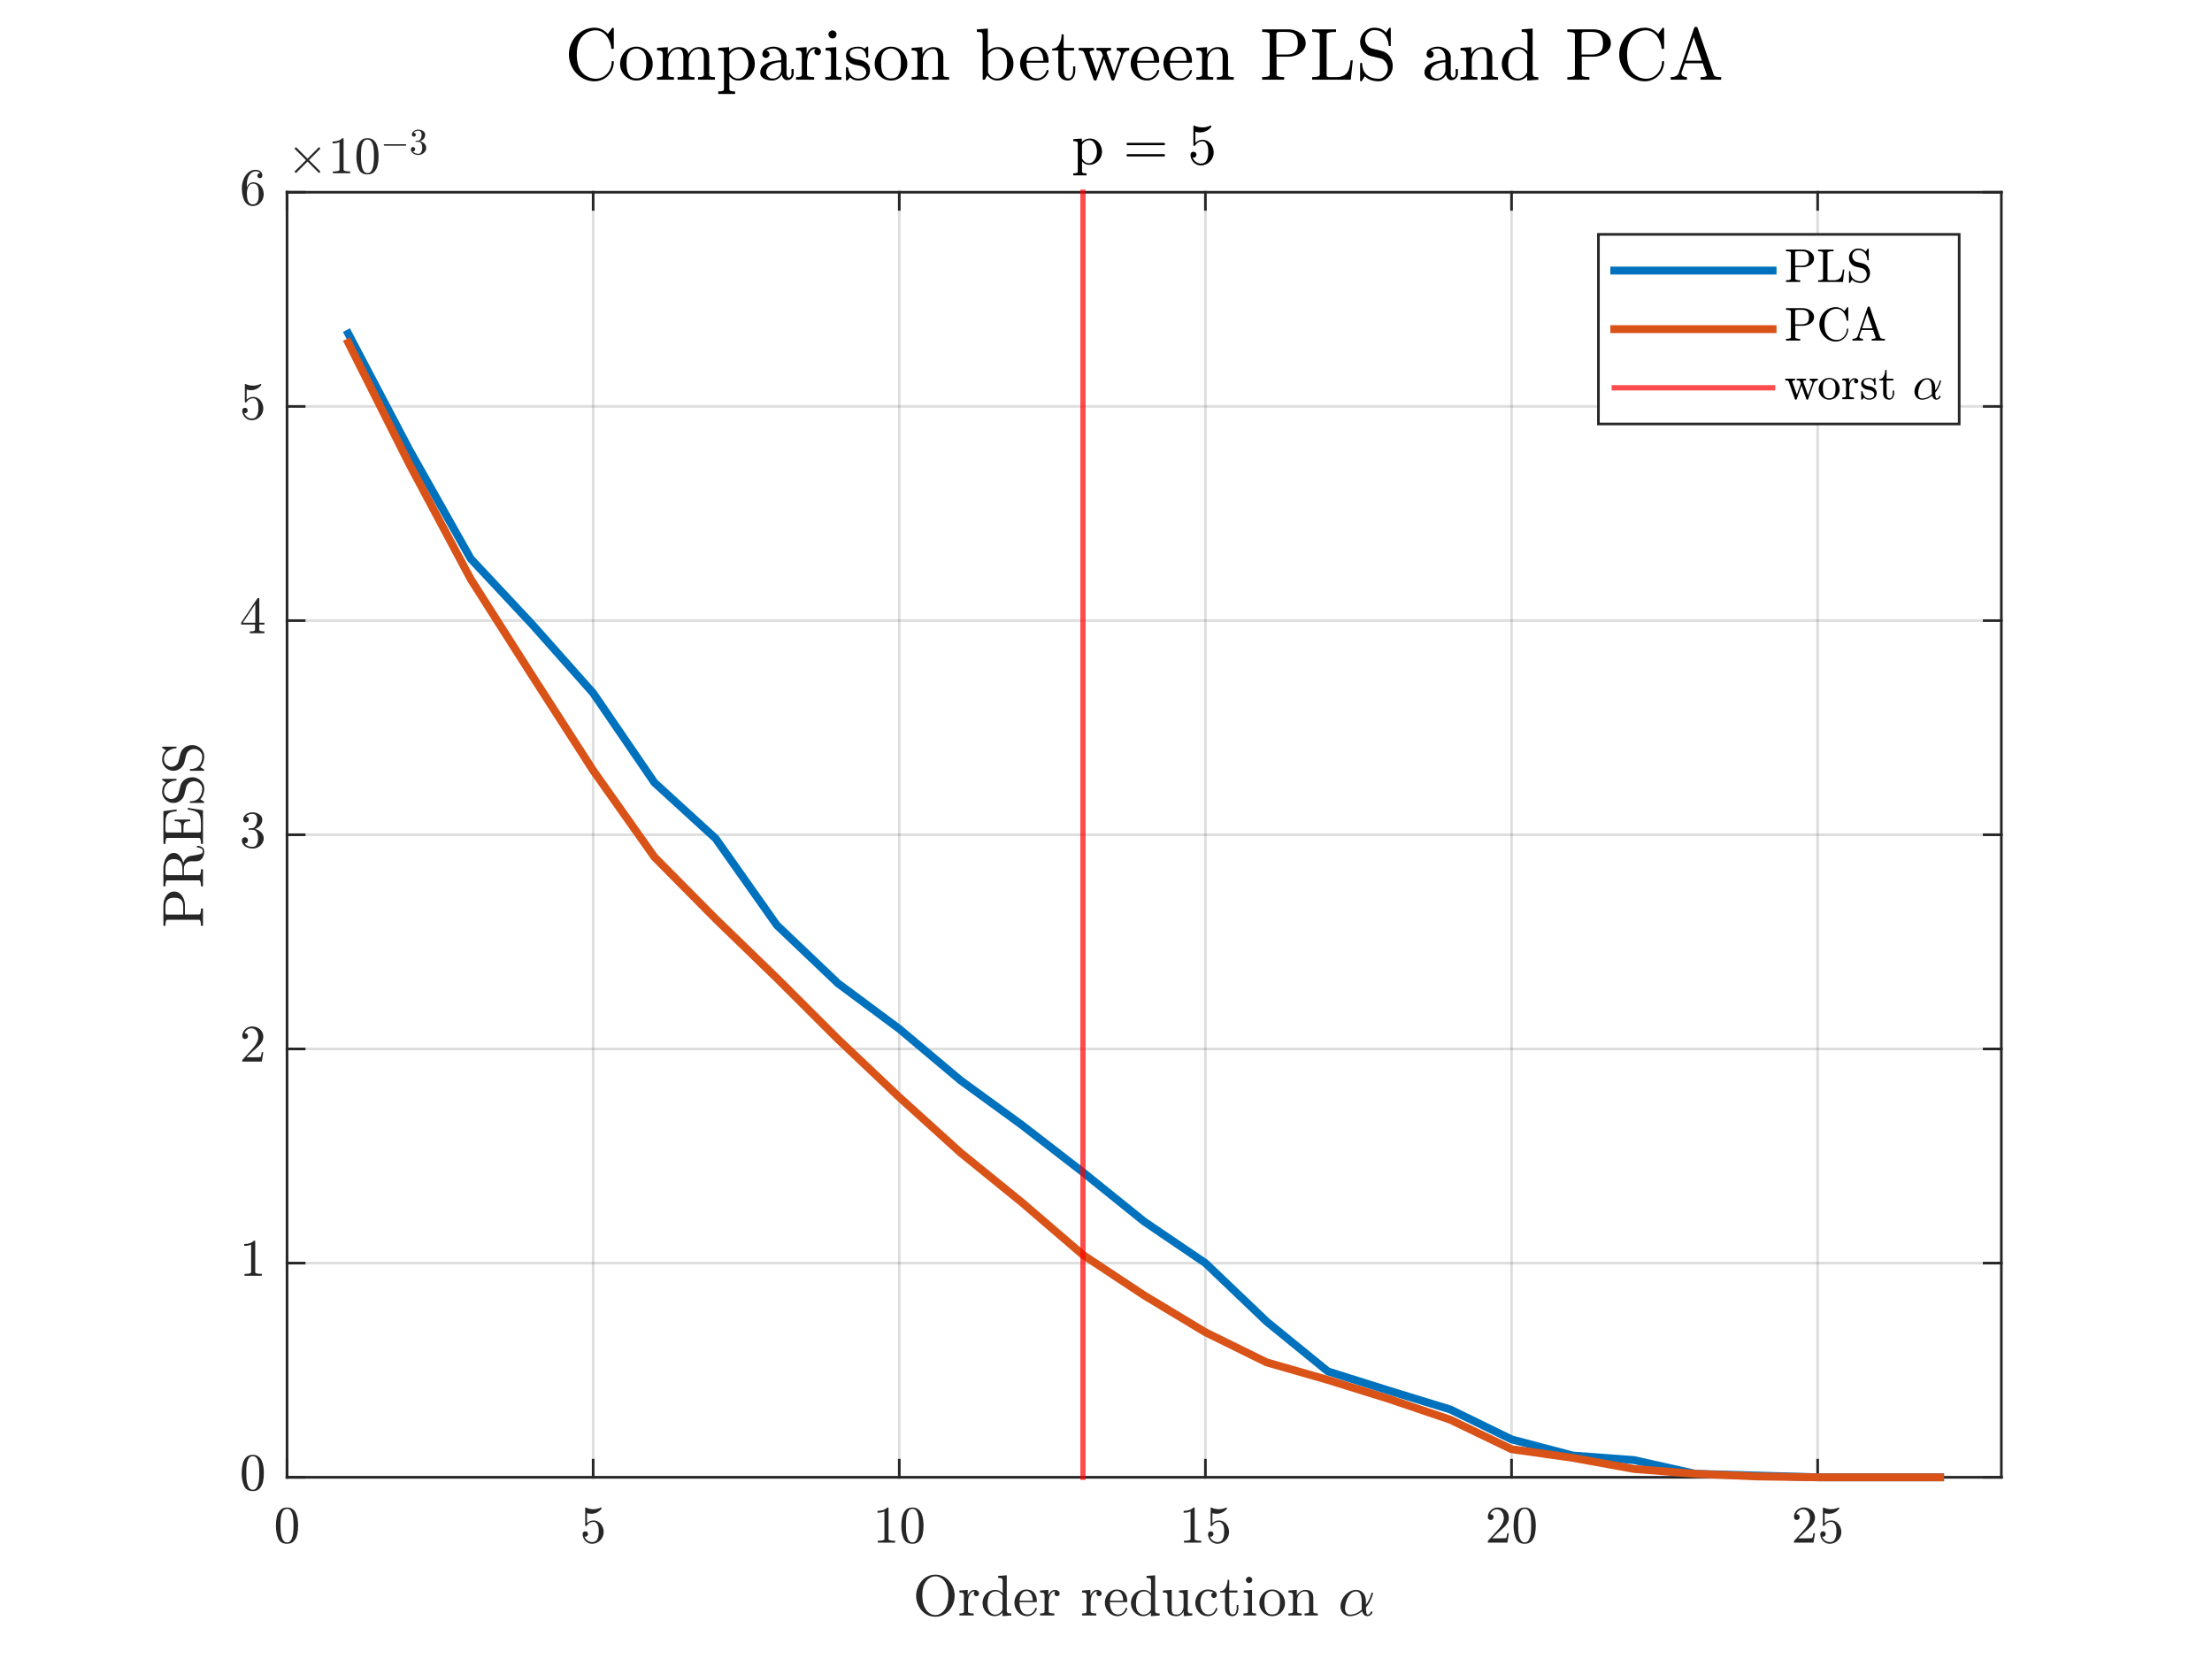 <?xml version="1.0"?>
<!DOCTYPE svg PUBLIC '-//W3C//DTD SVG 1.0//EN'
          'http://www.w3.org/TR/2001/REC-SVG-20010904/DTD/svg10.dtd'>
<svg xmlns:xlink="http://www.w3.org/1999/xlink" style="fill-opacity:1; color-rendering:auto; color-interpolation:auto; text-rendering:auto; stroke:black; stroke-linecap:square; stroke-miterlimit:10; shape-rendering:auto; stroke-opacity:1; fill:black; stroke-dasharray:none; font-weight:normal; stroke-width:1; font-family:'Dialog'; font-style:normal; stroke-linejoin:miter; font-size:12px; stroke-dashoffset:0; image-rendering:auto;" width="840" height="630" xmlns="http://www.w3.org/2000/svg"
><rect width="100%" height="100%" fill="#333333" stroke="none"/><!--Generated by the Batik Graphics2D SVG Generator--><defs id="genericDefs"
  /><g
  ><defs id="defs1"
    ><clipPath clipPathUnits="userSpaceOnUse" id="clipPath1"
      ><path d="M0 0 L840 0 L840 630 L0 630 L0 0 Z"
      /></clipPath
    ></defs
    ><g style="fill:white; stroke:white;"
    ><rect x="0" y="0" width="840" style="clip-path:url(#clipPath1); stroke:none;" height="630"
    /></g
    ><g style="fill:white; text-rendering:optimizeSpeed; color-rendering:optimizeSpeed; image-rendering:optimizeSpeed; shape-rendering:crispEdges; stroke:white; color-interpolation:sRGB;"
    ><rect x="0" width="840" height="630" y="0" style="stroke:none;"
      /><path style="stroke:none;" d="M109 561 L760 561 L760 73 L109 73 Z"
    /></g
    ><g style="stroke-linecap:butt; fill-opacity:0.149; fill:rgb(38,38,38); text-rendering:geometricPrecision; image-rendering:optimizeQuality; color-rendering:optimizeQuality; stroke-linejoin:round; stroke:rgb(38,38,38); color-interpolation:linearRGB; stroke-opacity:0.149;"
    ><line y2="73" style="fill:none;" x1="109" x2="109" y1="561"
      /><line y2="73" style="fill:none;" x1="225.25" x2="225.25" y1="561"
      /><line y2="73" style="fill:none;" x1="341.5" x2="341.5" y1="561"
      /><line y2="73" style="fill:none;" x1="457.75" x2="457.75" y1="561"
      /><line y2="73" style="fill:none;" x1="574" x2="574" y1="561"
      /><line y2="73" style="fill:none;" x1="690.25" x2="690.25" y1="561"
      /><line y2="561" style="fill:none;" x1="760" x2="109" y1="561"
      /><line y2="479.667" style="fill:none;" x1="760" x2="109" y1="479.667"
      /><line y2="398.333" style="fill:none;" x1="760" x2="109" y1="398.333"
      /><line y2="317" style="fill:none;" x1="760" x2="109" y1="317"
      /><line y2="235.667" style="fill:none;" x1="760" x2="109" y1="235.667"
      /><line y2="154.333" style="fill:none;" x1="760" x2="109" y1="154.333"
      /><line y2="73" style="fill:none;" x1="760" x2="109" y1="73"
      /><line x1="109" x2="760" y1="561" style="stroke-linecap:square; fill-opacity:1; fill:none; stroke-opacity:1;" y2="561"
      /><line x1="109" x2="760" y1="73" style="stroke-linecap:square; fill-opacity:1; fill:none; stroke-opacity:1;" y2="73"
      /><line x1="109" x2="109" y1="561" style="stroke-linecap:square; fill-opacity:1; fill:none; stroke-opacity:1;" y2="554.49"
      /><line x1="225.25" x2="225.25" y1="561" style="stroke-linecap:square; fill-opacity:1; fill:none; stroke-opacity:1;" y2="554.49"
      /><line x1="341.5" x2="341.5" y1="561" style="stroke-linecap:square; fill-opacity:1; fill:none; stroke-opacity:1;" y2="554.49"
      /><line x1="457.75" x2="457.75" y1="561" style="stroke-linecap:square; fill-opacity:1; fill:none; stroke-opacity:1;" y2="554.49"
      /><line x1="574" x2="574" y1="561" style="stroke-linecap:square; fill-opacity:1; fill:none; stroke-opacity:1;" y2="554.49"
      /><line x1="690.25" x2="690.25" y1="561" style="stroke-linecap:square; fill-opacity:1; fill:none; stroke-opacity:1;" y2="554.49"
      /><line x1="109" x2="109" y1="73" style="stroke-linecap:square; fill-opacity:1; fill:none; stroke-opacity:1;" y2="79.51"
      /><line x1="225.25" x2="225.25" y1="73" style="stroke-linecap:square; fill-opacity:1; fill:none; stroke-opacity:1;" y2="79.51"
      /><line x1="341.5" x2="341.5" y1="73" style="stroke-linecap:square; fill-opacity:1; fill:none; stroke-opacity:1;" y2="79.51"
      /><line x1="457.75" x2="457.75" y1="73" style="stroke-linecap:square; fill-opacity:1; fill:none; stroke-opacity:1;" y2="79.51"
      /><line x1="574" x2="574" y1="73" style="stroke-linecap:square; fill-opacity:1; fill:none; stroke-opacity:1;" y2="79.51"
      /><line x1="690.25" x2="690.25" y1="73" style="stroke-linecap:square; fill-opacity:1; fill:none; stroke-opacity:1;" y2="79.51"
    /></g
    ><g transform="translate(109,569)" style="font-size:20px; fill:rgb(38,38,38); text-rendering:geometricPrecision; image-rendering:optimizeQuality; color-rendering:optimizeQuality; font-family:'mwa_cmr10'; stroke:rgb(38,38,38); color-interpolation:linearRGB;"
    ><path style="stroke:none;" d="M0 17.237 Q-2.453 17.237 -3.336 15.222 Q-4.219 13.206 -4.219 10.425 Q-4.219 8.691 -3.898 7.152 Q-3.578 5.612 -2.641 4.542 Q-1.703 3.472 0 3.472 Q1.312 3.472 2.156 4.12 Q3 4.769 3.438 5.792 Q3.875 6.816 4.039 7.98 Q4.203 9.144 4.203 10.425 Q4.203 12.144 3.883 13.644 Q3.562 15.144 2.633 16.191 Q1.703 17.237 0 17.237 ZM0 16.722 Q1.109 16.722 1.656 15.581 Q2.203 14.441 2.336 13.05 Q2.469 11.659 2.469 10.097 Q2.469 8.597 2.336 7.323 Q2.203 6.05 1.664 5.027 Q1.125 4.003 0 4.003 Q-1.125 4.003 -1.672 5.034 Q-2.219 6.066 -2.352 7.331 Q-2.484 8.597 -2.484 10.097 Q-2.484 11.206 -2.43 12.198 Q-2.375 13.191 -2.141 14.237 Q-1.906 15.284 -1.383 16.003 Q-0.859 16.722 0 16.722 Z"
    /></g
    ><g transform="translate(225.25,569)" style="font-size:20px; fill:rgb(38,38,38); text-rendering:geometricPrecision; image-rendering:optimizeQuality; color-rendering:optimizeQuality; font-family:'mwa_cmr10'; stroke:rgb(38,38,38); color-interpolation:linearRGB;"
    ><path style="stroke:none;" d="M-3.266 14.519 Q-3.062 15.112 -2.633 15.589 Q-2.203 16.066 -1.625 16.331 Q-1.047 16.597 -0.422 16.597 Q1.031 16.597 1.578 15.48 Q2.125 14.362 2.125 12.753 Q2.125 12.066 2.102 11.589 Q2.078 11.112 1.969 10.675 Q1.781 9.972 1.312 9.448 Q0.844 8.925 0.172 8.925 Q-0.5 8.925 -0.984 9.128 Q-1.469 9.331 -1.766 9.605 Q-2.062 9.878 -2.297 10.183 Q-2.531 10.487 -2.594 10.503 L-2.828 10.503 Q-2.875 10.503 -2.945 10.441 Q-3.016 10.378 -3.016 10.316 L-3.016 3.628 Q-3.016 3.581 -2.953 3.526 Q-2.891 3.472 -2.828 3.472 L-2.766 3.472 Q-1.422 4.128 0.094 4.128 Q1.578 4.128 2.953 3.472 L3.016 3.472 Q3.094 3.472 3.148 3.526 Q3.203 3.581 3.203 3.628 L3.203 3.816 Q3.203 3.925 3.172 3.925 Q2.484 4.831 1.453 5.339 Q0.422 5.847 -0.688 5.847 Q-1.484 5.847 -2.328 5.612 L-2.328 9.394 Q-1.656 8.862 -1.133 8.628 Q-0.609 8.394 0.203 8.394 Q1.297 8.394 2.172 9.034 Q3.047 9.675 3.516 10.691 Q3.984 11.706 3.984 12.769 Q3.984 13.972 3.391 15.003 Q2.797 16.034 1.781 16.636 Q0.766 17.237 -0.422 17.237 Q-1.406 17.237 -2.234 16.73 Q-3.062 16.222 -3.531 15.362 Q-4 14.503 -4 13.534 Q-4 13.081 -3.711 12.8 Q-3.422 12.519 -2.984 12.519 Q-2.531 12.519 -2.234 12.808 Q-1.938 13.097 -1.938 13.534 Q-1.938 13.972 -2.234 14.269 Q-2.531 14.566 -2.984 14.566 Q-3.047 14.566 -3.133 14.55 Q-3.219 14.534 -3.266 14.519 Z"
    /></g
    ><g transform="translate(341.5,569)" style="font-size:20px; fill:rgb(38,38,38); text-rendering:geometricPrecision; image-rendering:optimizeQuality; color-rendering:optimizeQuality; font-family:'mwa_cmr10'; stroke:rgb(38,38,38); color-interpolation:linearRGB;"
    ><path style="stroke:none;" d="M-8.141 16.8 L-8.141 16.097 Q-5.641 16.097 -5.641 15.456 L-5.641 4.956 Q-6.672 5.456 -8.266 5.456 L-8.266 4.753 Q-5.812 4.753 -4.562 3.472 L-4.281 3.472 Q-4.203 3.472 -4.141 3.526 Q-4.078 3.581 -4.078 3.659 L-4.078 15.456 Q-4.078 16.097 -1.578 16.097 L-1.578 16.8 L-8.141 16.8 Z"
      /><path style="stroke:none;" d="M5 17.237 Q2.547 17.237 1.664 15.222 Q0.781 13.206 0.781 10.425 Q0.781 8.691 1.102 7.152 Q1.422 5.612 2.359 4.542 Q3.297 3.472 5 3.472 Q6.312 3.472 7.156 4.12 Q8 4.769 8.438 5.792 Q8.875 6.816 9.039 7.98 Q9.203 9.144 9.203 10.425 Q9.203 12.144 8.883 13.644 Q8.562 15.144 7.633 16.191 Q6.703 17.237 5 17.237 ZM5 16.722 Q6.109 16.722 6.656 15.581 Q7.203 14.441 7.336 13.05 Q7.469 11.659 7.469 10.097 Q7.469 8.597 7.336 7.323 Q7.203 6.05 6.664 5.027 Q6.125 4.003 5 4.003 Q3.875 4.003 3.328 5.034 Q2.781 6.066 2.648 7.331 Q2.516 8.597 2.516 10.097 Q2.516 11.206 2.57 12.198 Q2.625 13.191 2.859 14.237 Q3.094 15.284 3.617 16.003 Q4.141 16.722 5 16.722 Z"
    /></g
    ><g transform="translate(457.75,569)" style="font-size:20px; fill:rgb(38,38,38); text-rendering:geometricPrecision; image-rendering:optimizeQuality; color-rendering:optimizeQuality; font-family:'mwa_cmr10'; stroke:rgb(38,38,38); color-interpolation:linearRGB;"
    ><path style="stroke:none;" d="M-8.141 16.8 L-8.141 16.097 Q-5.641 16.097 -5.641 15.456 L-5.641 4.956 Q-6.672 5.456 -8.266 5.456 L-8.266 4.753 Q-5.812 4.753 -4.562 3.472 L-4.281 3.472 Q-4.203 3.472 -4.141 3.526 Q-4.078 3.581 -4.078 3.659 L-4.078 15.456 Q-4.078 16.097 -1.578 16.097 L-1.578 16.8 L-8.141 16.8 Z"
      /><path style="stroke:none;" d="M1.734 14.519 Q1.938 15.112 2.367 15.589 Q2.797 16.066 3.375 16.331 Q3.953 16.597 4.578 16.597 Q6.031 16.597 6.578 15.48 Q7.125 14.362 7.125 12.753 Q7.125 12.066 7.102 11.589 Q7.078 11.112 6.969 10.675 Q6.781 9.972 6.312 9.448 Q5.844 8.925 5.172 8.925 Q4.5 8.925 4.016 9.128 Q3.531 9.331 3.234 9.605 Q2.938 9.878 2.703 10.183 Q2.469 10.487 2.406 10.503 L2.172 10.503 Q2.125 10.503 2.055 10.441 Q1.984 10.378 1.984 10.316 L1.984 3.628 Q1.984 3.581 2.047 3.526 Q2.109 3.472 2.172 3.472 L2.234 3.472 Q3.578 4.128 5.094 4.128 Q6.578 4.128 7.953 3.472 L8.016 3.472 Q8.094 3.472 8.148 3.526 Q8.203 3.581 8.203 3.628 L8.203 3.816 Q8.203 3.925 8.172 3.925 Q7.484 4.831 6.453 5.339 Q5.422 5.847 4.312 5.847 Q3.516 5.847 2.672 5.612 L2.672 9.394 Q3.344 8.862 3.867 8.628 Q4.391 8.394 5.203 8.394 Q6.297 8.394 7.172 9.034 Q8.047 9.675 8.516 10.691 Q8.984 11.706 8.984 12.769 Q8.984 13.972 8.391 15.003 Q7.797 16.034 6.781 16.636 Q5.766 17.237 4.578 17.237 Q3.594 17.237 2.766 16.73 Q1.938 16.222 1.469 15.362 Q1 14.503 1 13.534 Q1 13.081 1.289 12.8 Q1.578 12.519 2.016 12.519 Q2.469 12.519 2.766 12.808 Q3.062 13.097 3.062 13.534 Q3.062 13.972 2.766 14.269 Q2.469 14.566 2.016 14.566 Q1.953 14.566 1.867 14.55 Q1.781 14.534 1.734 14.519 Z"
    /></g
    ><g transform="translate(574,569)" style="font-size:20px; fill:rgb(38,38,38); text-rendering:geometricPrecision; image-rendering:optimizeQuality; color-rendering:optimizeQuality; font-family:'mwa_cmr10'; stroke:rgb(38,38,38); color-interpolation:linearRGB;"
    ><path style="stroke:none;" d="M-9 16.8 L-9 16.269 Q-9 16.206 -8.969 16.159 L-5.859 12.722 Q-5.156 11.956 -4.719 11.441 Q-4.281 10.925 -3.852 10.245 Q-3.422 9.566 -3.172 8.87 Q-2.922 8.175 -2.922 7.394 Q-2.922 6.581 -3.227 5.831 Q-3.531 5.081 -4.125 4.628 Q-4.719 4.175 -5.578 4.175 Q-6.438 4.175 -7.133 4.698 Q-7.828 5.222 -8.109 6.05 Q-8.031 6.034 -7.906 6.034 Q-7.453 6.034 -7.133 6.339 Q-6.812 6.644 -6.812 7.128 Q-6.812 7.581 -7.133 7.902 Q-7.453 8.222 -7.906 8.222 Q-8.375 8.222 -8.688 7.894 Q-9 7.566 -9 7.128 Q-9 6.362 -8.719 5.706 Q-8.438 5.05 -7.906 4.534 Q-7.375 4.019 -6.703 3.745 Q-6.031 3.472 -5.281 3.472 Q-4.141 3.472 -3.156 3.956 Q-2.172 4.441 -1.594 5.323 Q-1.016 6.206 -1.016 7.394 Q-1.016 8.269 -1.399 9.05 Q-1.781 9.831 -2.375 10.472 Q-2.969 11.112 -3.898 11.917 Q-4.828 12.722 -5.109 13.003 L-7.375 15.175 L-5.453 15.175 Q-4.047 15.175 -3.094 15.152 Q-2.141 15.128 -2.078 15.081 Q-1.844 14.831 -1.594 13.237 L-1.016 13.237 L-1.578 16.8 L-9 16.8 Z"
      /><path style="stroke:none;" d="M5 17.237 Q2.547 17.237 1.664 15.222 Q0.781 13.206 0.781 10.425 Q0.781 8.691 1.102 7.152 Q1.422 5.612 2.359 4.542 Q3.297 3.472 5 3.472 Q6.312 3.472 7.156 4.12 Q8 4.769 8.438 5.792 Q8.875 6.816 9.039 7.98 Q9.203 9.144 9.203 10.425 Q9.203 12.144 8.883 13.644 Q8.562 15.144 7.633 16.191 Q6.703 17.237 5 17.237 ZM5 16.722 Q6.109 16.722 6.656 15.581 Q7.203 14.441 7.336 13.05 Q7.469 11.659 7.469 10.097 Q7.469 8.597 7.336 7.323 Q7.203 6.05 6.664 5.027 Q6.125 4.003 5 4.003 Q3.875 4.003 3.328 5.034 Q2.781 6.066 2.648 7.331 Q2.516 8.597 2.516 10.097 Q2.516 11.206 2.57 12.198 Q2.625 13.191 2.859 14.237 Q3.094 15.284 3.617 16.003 Q4.141 16.722 5 16.722 Z"
    /></g
    ><g transform="translate(690.25,569)" style="font-size:20px; fill:rgb(38,38,38); text-rendering:geometricPrecision; image-rendering:optimizeQuality; color-rendering:optimizeQuality; font-family:'mwa_cmr10'; stroke:rgb(38,38,38); color-interpolation:linearRGB;"
    ><path style="stroke:none;" d="M-9 16.8 L-9 16.269 Q-9 16.206 -8.969 16.159 L-5.859 12.722 Q-5.156 11.956 -4.719 11.441 Q-4.281 10.925 -3.852 10.245 Q-3.422 9.566 -3.172 8.87 Q-2.922 8.175 -2.922 7.394 Q-2.922 6.581 -3.227 5.831 Q-3.531 5.081 -4.125 4.628 Q-4.719 4.175 -5.578 4.175 Q-6.438 4.175 -7.133 4.698 Q-7.828 5.222 -8.109 6.05 Q-8.031 6.034 -7.906 6.034 Q-7.453 6.034 -7.133 6.339 Q-6.812 6.644 -6.812 7.128 Q-6.812 7.581 -7.133 7.902 Q-7.453 8.222 -7.906 8.222 Q-8.375 8.222 -8.688 7.894 Q-9 7.566 -9 7.128 Q-9 6.362 -8.719 5.706 Q-8.438 5.05 -7.906 4.534 Q-7.375 4.019 -6.703 3.745 Q-6.031 3.472 -5.281 3.472 Q-4.141 3.472 -3.156 3.956 Q-2.172 4.441 -1.594 5.323 Q-1.016 6.206 -1.016 7.394 Q-1.016 8.269 -1.399 9.05 Q-1.781 9.831 -2.375 10.472 Q-2.969 11.112 -3.898 11.917 Q-4.828 12.722 -5.109 13.003 L-7.375 15.175 L-5.453 15.175 Q-4.047 15.175 -3.094 15.152 Q-2.141 15.128 -2.078 15.081 Q-1.844 14.831 -1.594 13.237 L-1.016 13.237 L-1.578 16.8 L-9 16.8 Z"
      /><path style="stroke:none;" d="M1.734 14.519 Q1.938 15.112 2.367 15.589 Q2.797 16.066 3.375 16.331 Q3.953 16.597 4.578 16.597 Q6.031 16.597 6.578 15.48 Q7.125 14.362 7.125 12.753 Q7.125 12.066 7.102 11.589 Q7.078 11.112 6.969 10.675 Q6.781 9.972 6.312 9.448 Q5.844 8.925 5.172 8.925 Q4.5 8.925 4.016 9.128 Q3.531 9.331 3.234 9.605 Q2.938 9.878 2.703 10.183 Q2.469 10.487 2.406 10.503 L2.172 10.503 Q2.125 10.503 2.055 10.441 Q1.984 10.378 1.984 10.316 L1.984 3.628 Q1.984 3.581 2.047 3.526 Q2.109 3.472 2.172 3.472 L2.234 3.472 Q3.578 4.128 5.094 4.128 Q6.578 4.128 7.953 3.472 L8.016 3.472 Q8.094 3.472 8.148 3.526 Q8.203 3.581 8.203 3.628 L8.203 3.816 Q8.203 3.925 8.172 3.925 Q7.484 4.831 6.453 5.339 Q5.422 5.847 4.312 5.847 Q3.516 5.847 2.672 5.612 L2.672 9.394 Q3.344 8.862 3.867 8.628 Q4.391 8.394 5.203 8.394 Q6.297 8.394 7.172 9.034 Q8.047 9.675 8.516 10.691 Q8.984 11.706 8.984 12.769 Q8.984 13.972 8.391 15.003 Q7.797 16.034 6.781 16.636 Q5.766 17.237 4.578 17.237 Q3.594 17.237 2.766 16.73 Q1.938 16.222 1.469 15.362 Q1 14.503 1 13.534 Q1 13.081 1.289 12.8 Q1.578 12.519 2.016 12.519 Q2.469 12.519 2.766 12.808 Q3.062 13.097 3.062 13.534 Q3.062 13.972 2.766 14.269 Q2.469 14.566 2.016 14.566 Q1.953 14.566 1.867 14.55 Q1.781 14.534 1.734 14.519 Z"
    /></g
    ><g transform="translate(434.5,595)" style="font-size:22px; fill:rgb(38,38,38); text-rendering:geometricPrecision; image-rendering:optimizeQuality; color-rendering:optimizeQuality; font-family:'mwa_cmr10'; stroke:rgb(38,38,38); color-interpolation:linearRGB;"
    ><path style="stroke:none;" d="M-79.273 18.964 Q-81.367 18.964 -83.039 17.855 Q-84.711 16.745 -85.656 14.902 Q-86.602 13.058 -86.602 11.027 Q-86.602 9.527 -86.055 8.05 Q-85.508 6.574 -84.539 5.433 Q-83.57 4.292 -82.203 3.628 Q-80.836 2.964 -79.273 2.964 Q-77.711 2.964 -76.344 3.636 Q-74.977 4.308 -74 5.457 Q-73.023 6.605 -72.5 8.035 Q-71.977 9.464 -71.977 11.027 Q-71.977 13.058 -72.922 14.902 Q-73.867 16.745 -75.539 17.855 Q-77.211 18.964 -79.273 18.964 ZM-82.93 16.105 Q-82.289 17.12 -81.344 17.714 Q-80.398 18.308 -79.273 18.308 Q-78.555 18.308 -77.859 18.019 Q-77.164 17.73 -76.602 17.222 Q-76.039 16.714 -75.648 16.105 Q-74.336 14.136 -74.336 10.667 Q-74.336 7.495 -75.648 5.652 Q-76.289 4.73 -77.25 4.167 Q-78.211 3.605 -79.273 3.605 Q-80.352 3.605 -81.32 4.167 Q-82.289 4.73 -82.93 5.652 Q-83.445 6.37 -83.727 7.183 Q-84.008 7.995 -84.125 8.863 Q-84.242 9.73 -84.242 10.667 Q-84.242 11.667 -84.133 12.62 Q-84.023 13.574 -83.719 14.488 Q-83.414 15.402 -82.93 16.105 Z"
      /><path style="stroke:none;" d="M-70.162 18.48 L-70.162 17.699 Q-69.397 17.699 -68.92 17.581 Q-68.444 17.464 -68.444 17.011 L-68.444 10.995 Q-68.444 10.417 -68.615 10.152 Q-68.787 9.886 -69.123 9.824 Q-69.459 9.761 -70.162 9.761 L-70.162 8.995 L-67.006 8.761 L-67.006 10.902 Q-66.647 9.949 -65.998 9.355 Q-65.35 8.761 -64.412 8.761 Q-63.756 8.761 -63.24 9.144 Q-62.725 9.527 -62.725 10.167 Q-62.725 10.558 -63.006 10.855 Q-63.287 11.152 -63.709 11.152 Q-64.115 11.152 -64.404 10.863 Q-64.694 10.574 -64.694 10.167 Q-64.694 9.574 -64.272 9.324 L-64.412 9.324 Q-65.303 9.324 -65.865 9.972 Q-66.428 10.62 -66.662 11.574 Q-66.897 12.527 -66.897 13.402 L-66.897 17.011 Q-66.897 17.699 -64.756 17.699 L-64.756 18.48 L-70.162 18.48 Z"
      /><path style="stroke:none;" d="M-56.733 18.73 Q-58.03 18.73 -59.108 18.027 Q-60.186 17.324 -60.78 16.175 Q-61.374 15.027 -61.374 13.73 Q-61.374 12.402 -60.725 11.253 Q-60.077 10.105 -58.96 9.433 Q-57.842 8.761 -56.499 8.761 Q-55.702 8.761 -54.975 9.097 Q-54.249 9.433 -53.733 10.042 L-53.733 5.464 Q-53.733 4.87 -53.905 4.605 Q-54.077 4.339 -54.405 4.285 Q-54.733 4.23 -55.436 4.23 L-55.436 3.449 L-52.186 3.214 L-52.186 16.48 Q-52.186 17.058 -52.007 17.324 Q-51.827 17.589 -51.499 17.644 Q-51.171 17.699 -50.467 17.699 L-50.467 18.48 L-53.796 18.73 L-53.796 17.339 Q-54.358 17.995 -55.147 18.363 Q-55.936 18.73 -56.733 18.73 ZM-58.983 16.574 Q-58.608 17.292 -57.975 17.722 Q-57.342 18.152 -56.608 18.152 Q-55.702 18.152 -54.936 17.62 Q-54.171 17.089 -53.796 16.261 L-53.796 10.98 Q-54.046 10.495 -54.444 10.113 Q-54.842 9.73 -55.327 9.527 Q-55.811 9.324 -56.358 9.324 Q-57.514 9.324 -58.21 9.972 Q-58.905 10.62 -59.186 11.636 Q-59.467 12.652 -59.467 13.745 Q-59.467 14.636 -59.374 15.292 Q-59.28 15.949 -58.983 16.574 Z"
      /><path style="stroke:none;" d="M-44.401 18.73 Q-45.745 18.73 -46.87 18.027 Q-47.995 17.324 -48.636 16.144 Q-49.276 14.964 -49.276 13.652 Q-49.276 12.37 -48.691 11.207 Q-48.105 10.042 -47.058 9.332 Q-46.011 8.62 -44.714 8.62 Q-43.714 8.62 -42.964 8.957 Q-42.214 9.292 -41.73 9.894 Q-41.245 10.495 -41.003 11.316 Q-40.761 12.136 -40.761 13.105 Q-40.761 13.402 -40.98 13.402 L-47.355 13.402 L-47.355 13.636 Q-47.355 15.464 -46.62 16.777 Q-45.886 18.089 -44.214 18.089 Q-43.542 18.089 -42.964 17.785 Q-42.386 17.48 -41.964 16.941 Q-41.542 16.402 -41.386 15.792 Q-41.37 15.714 -41.308 15.66 Q-41.245 15.605 -41.167 15.605 L-40.98 15.605 Q-40.761 15.605 -40.761 15.886 Q-41.073 17.12 -42.105 17.925 Q-43.136 18.73 -44.401 18.73 ZM-47.323 12.855 L-42.308 12.855 Q-42.308 12.027 -42.542 11.175 Q-42.776 10.324 -43.316 9.761 Q-43.855 9.199 -44.714 9.199 Q-45.964 9.199 -46.644 10.363 Q-47.323 11.527 -47.323 12.855 Z"
      /><path style="stroke:none;" d="M-39.545 18.48 L-39.545 17.699 Q-38.78 17.699 -38.303 17.581 Q-37.827 17.464 -37.827 17.011 L-37.827 10.995 Q-37.827 10.417 -37.999 10.152 Q-38.17 9.886 -38.507 9.824 Q-38.842 9.761 -39.545 9.761 L-39.545 8.995 L-36.389 8.761 L-36.389 10.902 Q-36.03 9.949 -35.382 9.355 Q-34.733 8.761 -33.795 8.761 Q-33.139 8.761 -32.624 9.144 Q-32.108 9.527 -32.108 10.167 Q-32.108 10.558 -32.389 10.855 Q-32.67 11.152 -33.092 11.152 Q-33.499 11.152 -33.788 10.863 Q-34.077 10.574 -34.077 10.167 Q-34.077 9.574 -33.655 9.324 L-33.795 9.324 Q-34.686 9.324 -35.249 9.972 Q-35.811 10.62 -36.045 11.574 Q-36.28 12.527 -36.28 13.402 L-36.28 17.011 Q-36.28 17.699 -34.139 17.699 L-34.139 18.48 L-39.545 18.48 Z"
      /><path style="stroke:none;" d="M-23.596 18.48 L-23.596 17.699 Q-22.83 17.699 -22.353 17.581 Q-21.877 17.464 -21.877 17.011 L-21.877 10.995 Q-21.877 10.417 -22.049 10.152 Q-22.221 9.886 -22.556 9.824 Q-22.892 9.761 -23.596 9.761 L-23.596 8.995 L-20.439 8.761 L-20.439 10.902 Q-20.08 9.949 -19.431 9.355 Q-18.783 8.761 -17.846 8.761 Q-17.189 8.761 -16.674 9.144 Q-16.158 9.527 -16.158 10.167 Q-16.158 10.558 -16.439 10.855 Q-16.721 11.152 -17.142 11.152 Q-17.549 11.152 -17.838 10.863 Q-18.127 10.574 -18.127 10.167 Q-18.127 9.574 -17.705 9.324 L-17.846 9.324 Q-18.736 9.324 -19.299 9.972 Q-19.861 10.62 -20.096 11.574 Q-20.33 12.527 -20.33 13.402 L-20.33 17.011 Q-20.33 17.699 -18.189 17.699 L-18.189 18.48 L-23.596 18.48 Z"
      /><path style="stroke:none;" d="M-10.057 18.73 Q-11.401 18.73 -12.526 18.027 Q-13.651 17.324 -14.291 16.144 Q-14.932 14.964 -14.932 13.652 Q-14.932 12.37 -14.346 11.207 Q-13.76 10.042 -12.713 9.332 Q-11.666 8.62 -10.37 8.62 Q-9.37 8.62 -8.62 8.957 Q-7.87 9.292 -7.385 9.894 Q-6.901 10.495 -6.659 11.316 Q-6.416 12.136 -6.416 13.105 Q-6.416 13.402 -6.635 13.402 L-13.01 13.402 L-13.01 13.636 Q-13.01 15.464 -12.276 16.777 Q-11.541 18.089 -9.87 18.089 Q-9.198 18.089 -8.62 17.785 Q-8.041 17.48 -7.62 16.941 Q-7.198 16.402 -7.041 15.792 Q-7.026 15.714 -6.963 15.66 Q-6.901 15.605 -6.823 15.605 L-6.635 15.605 Q-6.416 15.605 -6.416 15.886 Q-6.729 17.12 -7.76 17.925 Q-8.791 18.73 -10.057 18.73 ZM-12.979 12.855 L-7.963 12.855 Q-7.963 12.027 -8.198 11.175 Q-8.432 10.324 -8.971 9.761 Q-9.51 9.199 -10.37 9.199 Q-11.62 9.199 -12.299 10.363 Q-12.979 11.527 -12.979 12.855 Z"
      /><path style="stroke:none;" d="M-0.389 18.73 Q-1.685 18.73 -2.764 18.027 Q-3.842 17.324 -4.436 16.175 Q-5.029 15.027 -5.029 13.73 Q-5.029 12.402 -4.381 11.253 Q-3.732 10.105 -2.615 9.433 Q-1.498 8.761 -0.154 8.761 Q0.643 8.761 1.369 9.097 Q2.096 9.433 2.611 10.042 L2.611 5.464 Q2.611 4.87 2.439 4.605 Q2.268 4.339 1.94 4.285 Q1.611 4.23 0.908 4.23 L0.908 3.449 L4.158 3.214 L4.158 16.48 Q4.158 17.058 4.338 17.324 Q4.518 17.589 4.846 17.644 Q5.174 17.699 5.877 17.699 L5.877 18.48 L2.549 18.73 L2.549 17.339 Q1.986 17.995 1.197 18.363 Q0.408 18.73 -0.389 18.73 ZM-2.639 16.574 Q-2.264 17.292 -1.631 17.722 Q-0.998 18.152 -0.264 18.152 Q0.643 18.152 1.408 17.62 Q2.174 17.089 2.549 16.261 L2.549 10.98 Q2.299 10.495 1.901 10.113 Q1.502 9.73 1.018 9.527 Q0.533 9.324 -0.014 9.324 Q-1.17 9.324 -1.865 9.972 Q-2.561 10.62 -2.842 11.636 Q-3.123 12.652 -3.123 13.745 Q-3.123 14.636 -3.029 15.292 Q-2.936 15.949 -2.639 16.574 Z"
      /><path style="stroke:none;" d="M8.834 15.855 L8.834 10.995 Q8.834 10.417 8.654 10.152 Q8.474 9.886 8.146 9.824 Q7.818 9.761 7.115 9.761 L7.115 8.995 L10.443 8.761 L10.443 15.855 Q10.443 16.714 10.568 17.191 Q10.693 17.667 11.091 17.91 Q11.49 18.152 12.38 18.152 Q13.552 18.152 14.255 17.16 Q14.959 16.167 14.959 14.917 L14.959 10.995 Q14.959 10.417 14.771 10.152 Q14.584 9.886 14.263 9.824 Q13.943 9.761 13.24 9.761 L13.24 8.995 L16.552 8.761 L16.552 16.48 Q16.552 17.058 16.732 17.324 Q16.912 17.589 17.248 17.644 Q17.584 17.699 18.271 17.699 L18.271 18.48 L15.021 18.73 L15.021 16.87 Q14.615 17.699 13.88 18.214 Q13.146 18.73 12.271 18.73 Q10.693 18.73 9.763 18.058 Q8.834 17.386 8.834 15.855 Z"
      /><path style="stroke:none;" d="M24.165 18.73 Q22.822 18.73 21.743 18.035 Q20.665 17.339 20.04 16.183 Q19.415 15.027 19.415 13.73 Q19.415 12.433 20.032 11.238 Q20.65 10.042 21.736 9.332 Q22.822 8.62 24.165 8.62 Q25.447 8.62 26.509 9.12 Q27.572 9.62 27.572 10.777 Q27.572 11.214 27.259 11.527 Q26.947 11.839 26.509 11.839 Q26.072 11.839 25.767 11.527 Q25.462 11.214 25.462 10.777 Q25.462 10.386 25.704 10.105 Q25.947 9.824 26.322 9.745 Q25.556 9.261 24.181 9.261 Q23.134 9.261 22.486 9.957 Q21.837 10.652 21.579 11.683 Q21.322 12.714 21.322 13.73 Q21.322 14.792 21.642 15.785 Q21.962 16.777 22.665 17.433 Q23.368 18.089 24.431 18.089 Q25.478 18.089 26.204 17.449 Q26.931 16.808 27.197 15.777 Q27.197 15.636 27.368 15.636 L27.634 15.636 Q27.712 15.636 27.759 15.699 Q27.806 15.761 27.806 15.839 L27.806 15.902 Q27.478 17.199 26.493 17.964 Q25.509 18.73 24.165 18.73 Z"
      /><path style="stroke:none;" d="M30.709 15.839 L30.709 9.761 L28.881 9.761 L28.881 9.199 Q30.318 9.199 30.998 7.855 Q31.677 6.511 31.677 4.949 L32.303 4.949 L32.303 8.995 L35.412 8.995 L35.412 9.761 L32.303 9.761 L32.303 15.792 Q32.303 16.714 32.607 17.402 Q32.912 18.089 33.709 18.089 Q34.459 18.089 34.795 17.363 Q35.131 16.636 35.131 15.792 L35.131 14.495 L35.771 14.495 L35.771 15.839 Q35.771 16.527 35.513 17.199 Q35.256 17.87 34.763 18.3 Q34.271 18.73 33.568 18.73 Q32.24 18.73 31.474 17.941 Q30.709 17.152 30.709 15.839 Z"
      /><path style="stroke:none;" d="M37.686 18.48 L37.686 17.699 Q38.436 17.699 38.92 17.581 Q39.405 17.464 39.405 17.011 L39.405 10.995 Q39.405 10.152 39.077 9.957 Q38.749 9.761 37.795 9.761 L37.795 8.995 L40.952 8.761 L40.952 17.011 Q40.952 17.464 41.374 17.581 Q41.795 17.699 42.499 17.699 L42.499 18.48 L37.686 18.48 ZM38.624 4.98 Q38.624 4.495 38.991 4.128 Q39.358 3.761 39.827 3.761 Q40.139 3.761 40.428 3.925 Q40.717 4.089 40.882 4.378 Q41.045 4.667 41.045 4.98 Q41.045 5.449 40.678 5.816 Q40.311 6.183 39.827 6.183 Q39.358 6.183 38.991 5.816 Q38.624 5.449 38.624 4.98 Z"
      /><path style="stroke:none;" d="M48.625 18.73 Q47.297 18.73 46.172 18.058 Q45.047 17.386 44.391 16.253 Q43.735 15.12 43.735 13.792 Q43.735 12.792 44.094 11.855 Q44.453 10.917 45.125 10.183 Q45.797 9.449 46.688 9.035 Q47.578 8.62 48.625 8.62 Q49.985 8.62 51.094 9.332 Q52.203 10.042 52.844 11.245 Q53.485 12.449 53.485 13.792 Q53.485 15.12 52.836 16.253 Q52.188 17.386 51.063 18.058 Q49.938 18.73 48.625 18.73 ZM48.625 18.089 Q50.391 18.089 50.977 16.808 Q51.563 15.527 51.563 13.542 Q51.563 12.449 51.446 11.722 Q51.328 10.995 50.938 10.402 Q50.688 10.042 50.305 9.769 Q49.922 9.495 49.5 9.347 Q49.078 9.199 48.625 9.199 Q47.938 9.199 47.321 9.511 Q46.703 9.824 46.297 10.402 Q45.891 11.027 45.774 11.769 Q45.657 12.511 45.657 13.542 Q45.657 14.777 45.875 15.761 Q46.094 16.745 46.743 17.417 Q47.391 18.089 48.625 18.089 Z"
      /><path style="stroke:none;" d="M54.782 18.48 L54.782 17.699 Q55.532 17.699 56.016 17.581 Q56.501 17.464 56.501 17.011 L56.501 10.995 Q56.501 10.417 56.321 10.152 Q56.141 9.886 55.813 9.824 Q55.485 9.761 54.782 9.761 L54.782 8.995 L57.969 8.761 L57.969 10.902 Q58.407 9.964 59.274 9.363 Q60.141 8.761 61.157 8.761 Q62.688 8.761 63.454 9.488 Q64.219 10.214 64.219 11.73 L64.219 17.011 Q64.219 17.464 64.704 17.581 Q65.188 17.699 65.938 17.699 L65.938 18.48 L60.907 18.48 L60.907 17.699 Q61.657 17.699 62.141 17.581 Q62.626 17.464 62.626 17.011 L62.626 11.792 Q62.626 10.714 62.313 10.019 Q62.001 9.324 61.032 9.324 Q59.751 9.324 58.93 10.347 Q58.11 11.37 58.11 12.667 L58.11 17.011 Q58.11 17.464 58.594 17.581 Q59.079 17.699 59.813 17.699 L59.813 18.48 L54.782 18.48 Z"
      /><path style="stroke:none;" d="M78.103 18.73 Q77.072 18.73 76.259 18.238 Q75.447 17.745 75.001 16.902 Q74.556 16.058 74.556 14.995 Q74.556 13.511 75.392 12.05 Q76.228 10.589 77.611 9.675 Q78.993 8.761 80.509 8.761 Q81.618 8.761 82.47 9.347 Q83.322 9.933 83.759 10.902 Q84.197 11.87 84.197 12.98 L84.212 14.449 Q84.978 13.402 85.493 12.285 Q86.009 11.167 86.29 9.964 Q86.337 9.839 86.462 9.839 L86.728 9.839 Q86.931 9.839 86.931 10.042 Q86.931 10.058 86.9 10.105 Q86.65 11.105 86.259 12.035 Q85.868 12.964 85.353 13.839 Q84.837 14.714 84.212 15.417 Q84.212 18.152 84.853 18.152 Q85.259 18.152 85.525 17.91 Q85.79 17.667 85.986 17.308 Q86.181 16.949 86.243 16.949 L86.509 16.949 Q86.681 16.949 86.681 17.152 Q86.681 17.699 86.048 18.214 Q85.415 18.73 84.806 18.73 Q84.009 18.73 83.486 18.214 Q82.962 17.699 82.775 16.87 Q81.743 17.745 80.54 18.238 Q79.337 18.73 78.103 18.73 ZM78.15 18.152 Q80.509 18.152 82.665 16.214 Q82.65 16.089 82.626 15.902 Q82.603 15.714 82.603 15.683 L82.603 13.308 Q82.603 9.324 80.462 9.324 Q79.165 9.324 78.204 10.425 Q77.243 11.527 76.751 13.058 Q76.259 14.589 76.259 15.855 Q76.259 16.808 76.751 17.48 Q77.243 18.152 78.15 18.152 Z"
    /></g
    ><g style="fill:rgb(38,38,38); text-rendering:geometricPrecision; color-rendering:optimizeQuality; image-rendering:optimizeQuality; stroke-linejoin:round; stroke:rgb(38,38,38); color-interpolation:linearRGB;"
    ><line y2="73" style="fill:none;" x1="109" x2="109" y1="561"
      /><line y2="73" style="fill:none;" x1="760" x2="760" y1="561"
      /><line y2="561" style="fill:none;" x1="109" x2="115.51" y1="561"
      /><line y2="479.667" style="fill:none;" x1="109" x2="115.51" y1="479.667"
      /><line y2="398.333" style="fill:none;" x1="109" x2="115.51" y1="398.333"
      /><line y2="317" style="fill:none;" x1="109" x2="115.51" y1="317"
      /><line y2="235.667" style="fill:none;" x1="109" x2="115.51" y1="235.667"
      /><line y2="154.333" style="fill:none;" x1="109" x2="115.51" y1="154.333"
      /><line y2="73" style="fill:none;" x1="109" x2="115.51" y1="73"
      /><line y2="561" style="fill:none;" x1="760" x2="753.49" y1="561"
      /><line y2="479.667" style="fill:none;" x1="760" x2="753.49" y1="479.667"
      /><line y2="398.333" style="fill:none;" x1="760" x2="753.49" y1="398.333"
      /><line y2="317" style="fill:none;" x1="760" x2="753.49" y1="317"
      /><line y2="235.667" style="fill:none;" x1="760" x2="753.49" y1="235.667"
      /><line y2="154.333" style="fill:none;" x1="760" x2="753.49" y1="154.333"
      /><line y2="73" style="fill:none;" x1="760" x2="753.49" y1="73"
    /></g
    ><g transform="translate(101,561)" style="font-size:20px; fill:rgb(38,38,38); text-rendering:geometricPrecision; image-rendering:optimizeQuality; color-rendering:optimizeQuality; font-family:'mwa_cmr10'; stroke:rgb(38,38,38); color-interpolation:linearRGB;"
    ><path style="stroke:none;" d="M-5 5.237 Q-7.453 5.237 -8.336 3.222 Q-9.219 1.206 -9.219 -1.575 Q-9.219 -3.309 -8.899 -4.848 Q-8.578 -6.388 -7.641 -7.458 Q-6.703 -8.528 -5 -8.528 Q-3.688 -8.528 -2.844 -7.88 Q-2 -7.231 -1.562 -6.208 Q-1.125 -5.184 -0.961 -4.02 Q-0.797 -2.856 -0.797 -1.575 Q-0.797 0.144 -1.117 1.644 Q-1.438 3.144 -2.367 4.191 Q-3.297 5.237 -5 5.237 ZM-5 4.722 Q-3.891 4.722 -3.344 3.581 Q-2.797 2.441 -2.664 1.05 Q-2.531 -0.341 -2.531 -1.903 Q-2.531 -3.403 -2.664 -4.677 Q-2.797 -5.95 -3.336 -6.973 Q-3.875 -7.997 -5 -7.997 Q-6.125 -7.997 -6.672 -6.966 Q-7.219 -5.934 -7.352 -4.669 Q-7.484 -3.403 -7.484 -1.903 Q-7.484 -0.794 -7.43 0.198 Q-7.375 1.191 -7.141 2.237 Q-6.906 3.284 -6.383 4.003 Q-5.859 4.722 -5 4.722 Z"
    /></g
    ><g transform="translate(101,479.667)" style="font-size:20px; fill:rgb(38,38,38); text-rendering:geometricPrecision; image-rendering:optimizeQuality; color-rendering:optimizeQuality; font-family:'mwa_cmr10'; stroke:rgb(38,38,38); color-interpolation:linearRGB;"
    ><path style="stroke:none;" d="M-8.141 4.8 L-8.141 4.097 Q-5.641 4.097 -5.641 3.456 L-5.641 -7.044 Q-6.672 -6.544 -8.266 -6.544 L-8.266 -7.247 Q-5.812 -7.247 -4.562 -8.528 L-4.281 -8.528 Q-4.203 -8.528 -4.141 -8.473 Q-4.078 -8.419 -4.078 -8.341 L-4.078 3.456 Q-4.078 4.097 -1.578 4.097 L-1.578 4.8 L-8.141 4.8 Z"
    /></g
    ><g transform="translate(101,398.333)" style="font-size:20px; fill:rgb(38,38,38); text-rendering:geometricPrecision; image-rendering:optimizeQuality; color-rendering:optimizeQuality; font-family:'mwa_cmr10'; stroke:rgb(38,38,38); color-interpolation:linearRGB;"
    ><path style="stroke:none;" d="M-9 4.8 L-9 4.269 Q-9 4.206 -8.969 4.159 L-5.859 0.722 Q-5.156 -0.044 -4.719 -0.559 Q-4.281 -1.075 -3.852 -1.755 Q-3.422 -2.434 -3.172 -3.13 Q-2.922 -3.825 -2.922 -4.606 Q-2.922 -5.419 -3.227 -6.169 Q-3.531 -6.919 -4.125 -7.372 Q-4.719 -7.825 -5.578 -7.825 Q-6.438 -7.825 -7.133 -7.302 Q-7.828 -6.778 -8.109 -5.95 Q-8.031 -5.966 -7.906 -5.966 Q-7.453 -5.966 -7.133 -5.661 Q-6.812 -5.356 -6.812 -4.872 Q-6.812 -4.419 -7.133 -4.098 Q-7.453 -3.778 -7.906 -3.778 Q-8.375 -3.778 -8.688 -4.106 Q-9 -4.434 -9 -4.872 Q-9 -5.638 -8.719 -6.294 Q-8.438 -6.95 -7.906 -7.466 Q-7.375 -7.981 -6.703 -8.255 Q-6.031 -8.528 -5.281 -8.528 Q-4.141 -8.528 -3.156 -8.044 Q-2.172 -7.559 -1.594 -6.677 Q-1.016 -5.794 -1.016 -4.606 Q-1.016 -3.731 -1.399 -2.95 Q-1.781 -2.169 -2.375 -1.528 Q-2.969 -0.888 -3.898 -0.083 Q-4.828 0.722 -5.109 1.003 L-7.375 3.175 L-5.453 3.175 Q-4.047 3.175 -3.094 3.151 Q-2.141 3.128 -2.078 3.081 Q-1.844 2.831 -1.594 1.237 L-1.016 1.237 L-1.578 4.8 L-9 4.8 Z"
    /></g
    ><g transform="translate(101,317)" style="font-size:20px; fill:rgb(38,38,38); text-rendering:geometricPrecision; image-rendering:optimizeQuality; color-rendering:optimizeQuality; font-family:'mwa_cmr10'; stroke:rgb(38,38,38); color-interpolation:linearRGB;"
    ><path style="stroke:none;" d="M-8.094 3.253 Q-7.625 3.941 -6.836 4.269 Q-6.047 4.597 -5.141 4.597 Q-3.969 4.597 -3.484 3.612 Q-3 2.628 -3 1.362 Q-3 0.8 -3.102 0.23 Q-3.203 -0.341 -3.445 -0.825 Q-3.688 -1.309 -4.117 -1.606 Q-4.547 -1.903 -5.156 -1.903 L-6.484 -1.903 Q-6.656 -1.903 -6.656 -2.091 L-6.656 -2.263 Q-6.656 -2.419 -6.484 -2.419 L-5.375 -2.513 Q-4.672 -2.513 -4.211 -3.036 Q-3.75 -3.559 -3.531 -4.317 Q-3.312 -5.075 -3.312 -5.763 Q-3.312 -6.716 -3.766 -7.333 Q-4.219 -7.95 -5.141 -7.95 Q-5.891 -7.95 -6.586 -7.661 Q-7.281 -7.372 -7.688 -6.778 Q-7.656 -6.794 -7.625 -6.802 Q-7.594 -6.809 -7.562 -6.809 Q-7.109 -6.809 -6.805 -6.497 Q-6.5 -6.184 -6.5 -5.731 Q-6.5 -5.309 -6.805 -4.997 Q-7.109 -4.684 -7.562 -4.684 Q-8 -4.684 -8.312 -4.997 Q-8.625 -5.309 -8.625 -5.731 Q-8.625 -6.591 -8.109 -7.231 Q-7.594 -7.872 -6.774 -8.2 Q-5.953 -8.528 -5.141 -8.528 Q-4.531 -8.528 -3.859 -8.341 Q-3.188 -8.153 -2.641 -7.817 Q-2.094 -7.481 -1.742 -6.958 Q-1.391 -6.434 -1.391 -5.763 Q-1.391 -4.919 -1.766 -4.208 Q-2.141 -3.497 -2.797 -2.974 Q-3.453 -2.45 -4.234 -2.2 Q-3.375 -2.044 -2.594 -1.552 Q-1.812 -1.059 -1.336 -0.302 Q-0.859 0.456 -0.859 1.347 Q-0.859 2.441 -1.461 3.339 Q-2.062 4.237 -3.055 4.737 Q-4.047 5.237 -5.141 5.237 Q-6.078 5.237 -7.016 4.878 Q-7.953 4.519 -8.555 3.808 Q-9.156 3.097 -9.156 2.097 Q-9.156 1.612 -8.828 1.276 Q-8.5 0.941 -8 0.941 Q-7.672 0.941 -7.406 1.089 Q-7.141 1.237 -6.984 1.511 Q-6.828 1.784 -6.828 2.097 Q-6.828 2.597 -7.172 2.925 Q-7.516 3.253 -8 3.253 L-8.094 3.253 Z"
    /></g
    ><g transform="translate(101,235.667)" style="font-size:20px; fill:rgb(38,38,38); text-rendering:geometricPrecision; image-rendering:optimizeQuality; color-rendering:optimizeQuality; font-family:'mwa_cmr10'; stroke:rgb(38,38,38); color-interpolation:linearRGB;"
    ><path style="stroke:none;" d="M-9.438 1.503 L-9.438 0.8 L-3.266 -8.419 Q-3.188 -8.528 -3.062 -8.528 L-2.766 -8.528 Q-2.531 -8.528 -2.531 -8.294 L-2.531 0.8 L-0.578 0.8 L-0.578 1.503 L-2.531 1.503 L-2.531 3.456 Q-2.531 3.878 -1.945 3.987 Q-1.359 4.097 -0.594 4.097 L-0.594 4.8 L-6.109 4.8 L-6.109 4.097 Q-5.328 4.097 -4.742 3.987 Q-4.156 3.878 -4.156 3.456 L-4.156 1.503 L-9.438 1.503 ZM-8.781 0.8 L-4.047 0.8 L-4.047 -6.278 L-8.781 0.8 Z"
    /></g
    ><g transform="translate(101,154.333)" style="font-size:20px; fill:rgb(38,38,38); text-rendering:geometricPrecision; image-rendering:optimizeQuality; color-rendering:optimizeQuality; font-family:'mwa_cmr10'; stroke:rgb(38,38,38); color-interpolation:linearRGB;"
    ><path style="stroke:none;" d="M-8.266 2.519 Q-8.062 3.112 -7.633 3.589 Q-7.203 4.066 -6.625 4.331 Q-6.047 4.597 -5.422 4.597 Q-3.969 4.597 -3.422 3.48 Q-2.875 2.362 -2.875 0.753 Q-2.875 0.066 -2.898 -0.411 Q-2.922 -0.888 -3.031 -1.325 Q-3.219 -2.028 -3.688 -2.552 Q-4.156 -3.075 -4.828 -3.075 Q-5.5 -3.075 -5.984 -2.872 Q-6.469 -2.669 -6.766 -2.395 Q-7.062 -2.122 -7.297 -1.817 Q-7.531 -1.513 -7.594 -1.497 L-7.828 -1.497 Q-7.875 -1.497 -7.945 -1.559 Q-8.016 -1.622 -8.016 -1.684 L-8.016 -8.372 Q-8.016 -8.419 -7.953 -8.473 Q-7.891 -8.528 -7.828 -8.528 L-7.766 -8.528 Q-6.422 -7.872 -4.906 -7.872 Q-3.422 -7.872 -2.047 -8.528 L-1.984 -8.528 Q-1.906 -8.528 -1.852 -8.473 Q-1.797 -8.419 -1.797 -8.372 L-1.797 -8.184 Q-1.797 -8.075 -1.828 -8.075 Q-2.516 -7.169 -3.547 -6.661 Q-4.578 -6.153 -5.688 -6.153 Q-6.484 -6.153 -7.328 -6.388 L-7.328 -2.606 Q-6.656 -3.138 -6.133 -3.372 Q-5.609 -3.606 -4.797 -3.606 Q-3.703 -3.606 -2.828 -2.966 Q-1.953 -2.325 -1.484 -1.309 Q-1.016 -0.294 -1.016 0.769 Q-1.016 1.972 -1.609 3.003 Q-2.203 4.034 -3.219 4.636 Q-4.234 5.237 -5.422 5.237 Q-6.406 5.237 -7.234 4.73 Q-8.062 4.222 -8.531 3.362 Q-9 2.503 -9 1.534 Q-9 1.081 -8.711 0.8 Q-8.422 0.519 -7.984 0.519 Q-7.531 0.519 -7.234 0.808 Q-6.938 1.097 -6.938 1.534 Q-6.938 1.972 -7.234 2.269 Q-7.531 2.566 -7.984 2.566 Q-8.047 2.566 -8.133 2.55 Q-8.219 2.534 -8.266 2.519 Z"
    /></g
    ><g transform="translate(101,73)" style="font-size:20px; fill:rgb(38,38,38); text-rendering:geometricPrecision; image-rendering:optimizeQuality; color-rendering:optimizeQuality; font-family:'mwa_cmr10'; stroke:rgb(38,38,38); color-interpolation:linearRGB;"
    ><path style="stroke:none;" d="M-5 5.237 Q-6.234 5.237 -7.07 4.581 Q-7.906 3.925 -8.359 2.87 Q-8.812 1.816 -8.984 0.667 Q-9.156 -0.481 -9.156 -1.669 Q-9.156 -3.247 -8.539 -4.841 Q-7.922 -6.434 -6.727 -7.481 Q-5.531 -8.528 -3.891 -8.528 Q-3.219 -8.528 -2.625 -8.263 Q-2.031 -7.997 -1.695 -7.497 Q-1.359 -6.997 -1.359 -6.278 Q-1.359 -5.872 -1.633 -5.598 Q-1.906 -5.325 -2.328 -5.325 Q-2.719 -5.325 -3 -5.606 Q-3.281 -5.888 -3.281 -6.278 Q-3.281 -6.669 -3 -6.958 Q-2.719 -7.247 -2.328 -7.247 L-2.219 -7.247 Q-2.469 -7.606 -2.93 -7.778 Q-3.391 -7.95 -3.891 -7.95 Q-4.5 -7.95 -5.016 -7.684 Q-5.531 -7.419 -5.938 -6.966 Q-6.344 -6.513 -6.617 -5.973 Q-6.891 -5.434 -7.047 -4.739 Q-7.203 -4.044 -7.242 -3.442 Q-7.281 -2.841 -7.281 -1.919 Q-6.922 -2.747 -6.281 -3.263 Q-5.641 -3.778 -4.828 -3.778 Q-3.938 -3.778 -3.203 -3.419 Q-2.469 -3.059 -1.945 -2.419 Q-1.422 -1.778 -1.141 -0.958 Q-0.859 -0.138 -0.859 0.691 Q-0.859 1.862 -1.383 2.925 Q-1.906 3.987 -2.852 4.612 Q-3.797 5.237 -5 5.237 ZM-5 4.597 Q-4.234 4.597 -3.766 4.245 Q-3.297 3.894 -3.07 3.316 Q-2.844 2.737 -2.797 2.144 Q-2.75 1.55 -2.75 0.691 Q-2.75 -0.434 -2.852 -1.239 Q-2.953 -2.044 -3.438 -2.653 Q-3.922 -3.263 -4.906 -3.263 Q-5.719 -3.263 -6.234 -2.716 Q-6.75 -2.169 -6.992 -1.333 Q-7.234 -0.497 -7.234 0.284 Q-7.234 0.534 -7.219 0.675 Q-7.219 0.706 -7.219 0.73 Q-7.219 0.753 -7.234 0.769 Q-7.234 1.628 -7.062 2.511 Q-6.891 3.394 -6.391 3.995 Q-5.891 4.597 -5 4.597 Z"
    /></g
    ><g transform="translate(85,317) rotate(-90)" style="font-size:22px; fill:rgb(38,38,38); text-rendering:geometricPrecision; image-rendering:optimizeQuality; color-rendering:optimizeQuality; font-family:'mwa_cmr10'; stroke:rgb(38,38,38); color-interpolation:linearRGB;"
    ><path style="stroke:none;" d="M-34.557 -7.92 L-34.557 -8.701 Q-32.292 -8.701 -32.292 -9.389 L-32.292 -21.483 Q-32.292 -22.17 -34.557 -22.17 L-34.557 -22.951 L-26.729 -22.951 Q-25.526 -22.951 -24.323 -22.459 Q-23.12 -21.967 -22.339 -21.022 Q-21.557 -20.076 -21.557 -18.811 Q-21.557 -17.592 -22.346 -16.67 Q-23.136 -15.748 -24.323 -15.264 Q-25.511 -14.78 -26.729 -14.78 L-30.261 -14.78 L-30.261 -9.389 Q-30.261 -8.701 -27.979 -8.701 L-27.979 -7.92 L-34.557 -7.92 ZM-30.323 -15.436 L-27.339 -15.436 Q-26.12 -15.436 -25.37 -15.787 Q-24.62 -16.139 -24.268 -16.873 Q-23.917 -17.608 -23.917 -18.811 Q-23.917 -20.608 -24.706 -21.389 Q-25.495 -22.17 -27.339 -22.17 L-29.198 -22.17 Q-29.604 -22.17 -29.823 -22.139 Q-30.042 -22.108 -30.182 -21.951 Q-30.323 -21.795 -30.323 -21.483 L-30.323 -15.436 Z"
      /><path style="stroke:none;" d="M-19.585 -7.92 L-19.585 -8.701 Q-17.32 -8.701 -17.32 -9.389 L-17.32 -21.483 Q-17.32 -22.17 -19.585 -22.17 L-19.585 -22.951 L-12.679 -22.951 Q-11.444 -22.951 -10.085 -22.506 Q-8.726 -22.061 -7.812 -21.147 Q-6.898 -20.233 -6.898 -18.967 Q-6.898 -18.045 -7.452 -17.319 Q-8.007 -16.592 -8.874 -16.1 Q-9.741 -15.608 -10.648 -15.405 Q-9.648 -15.061 -8.905 -14.303 Q-8.163 -13.545 -8.023 -12.576 L-7.71 -10.623 Q-7.491 -9.311 -7.257 -8.662 Q-7.023 -8.014 -6.21 -8.014 Q-5.523 -8.014 -5.187 -8.647 Q-4.851 -9.28 -4.851 -10.03 Q-4.851 -10.108 -4.78 -10.17 Q-4.71 -10.233 -4.632 -10.233 L-4.429 -10.233 Q-4.21 -10.233 -4.21 -9.936 Q-4.21 -9.342 -4.452 -8.764 Q-4.694 -8.186 -5.14 -7.811 Q-5.585 -7.436 -6.194 -7.436 Q-7.788 -7.436 -8.929 -8.225 Q-10.069 -9.014 -10.069 -10.545 L-10.069 -12.498 Q-10.069 -13.592 -10.835 -14.373 Q-11.601 -15.155 -12.71 -15.155 L-15.351 -15.155 L-15.351 -9.389 Q-15.351 -8.701 -13.085 -8.701 L-13.085 -7.92 L-19.585 -7.92 ZM-15.351 -15.733 L-12.991 -15.733 Q-11.163 -15.733 -10.21 -16.467 Q-9.257 -17.201 -9.257 -18.967 Q-9.257 -20.717 -10.202 -21.444 Q-11.148 -22.17 -12.991 -22.17 L-14.226 -22.17 Q-14.632 -22.17 -14.851 -22.139 Q-15.069 -22.108 -15.21 -21.951 Q-15.351 -21.795 -15.351 -21.483 L-15.351 -15.733 Z"
      /><path style="stroke:none;" d="M-3.453 -7.92 L-3.453 -8.701 Q-1.188 -8.701 -1.188 -9.389 L-1.188 -21.483 Q-1.188 -22.17 -3.453 -22.17 L-3.453 -22.951 L8.984 -22.951 L9.609 -17.904 L8.969 -17.904 Q8.734 -19.811 8.312 -20.67 Q7.891 -21.529 6.953 -21.85 Q6.016 -22.17 4.141 -22.17 L1.984 -22.17 Q1.594 -22.17 1.375 -22.139 Q1.156 -22.108 1.016 -21.951 Q0.875 -21.795 0.875 -21.483 L0.875 -16.108 L2.5 -16.108 Q3.609 -16.108 4.164 -16.295 Q4.719 -16.483 4.93 -17.014 Q5.141 -17.545 5.141 -18.67 L5.781 -18.67 L5.781 -12.764 L5.141 -12.764 Q5.141 -13.889 4.93 -14.42 Q4.719 -14.951 4.164 -15.139 Q3.609 -15.326 2.5 -15.326 L0.875 -15.326 L0.875 -9.389 Q0.875 -8.92 1.141 -8.811 Q1.406 -8.701 1.984 -8.701 L4.312 -8.701 Q5.844 -8.701 6.781 -8.936 Q7.719 -9.17 8.242 -9.74 Q8.766 -10.311 9.047 -11.201 Q9.328 -12.092 9.578 -13.686 L10.219 -13.686 L9.297 -7.92 L-3.453 -7.92 Z"
      /><path style="stroke:none;" d="M12.082 -7.608 L12.082 -12.748 Q12.082 -12.92 12.269 -12.92 L12.55 -12.92 Q12.613 -12.92 12.668 -12.865 Q12.722 -12.811 12.722 -12.748 Q12.722 -10.592 14.058 -9.405 Q15.394 -8.217 17.566 -8.217 Q18.332 -8.217 18.972 -8.655 Q19.613 -9.092 19.972 -9.803 Q20.332 -10.514 20.332 -11.28 Q20.332 -11.951 20.066 -12.576 Q19.8 -13.201 19.293 -13.662 Q18.785 -14.123 18.16 -14.28 L15.3 -14.983 Q13.879 -15.358 12.98 -16.522 Q12.082 -17.686 12.082 -19.139 Q12.082 -20.279 12.66 -21.279 Q13.238 -22.279 14.222 -22.858 Q15.207 -23.436 16.347 -23.436 Q18.55 -23.436 19.847 -21.936 L20.753 -23.373 Q20.816 -23.436 20.91 -23.436 L21.05 -23.436 Q21.113 -23.436 21.175 -23.389 Q21.238 -23.342 21.238 -23.248 L21.238 -18.154 Q21.238 -17.951 21.05 -17.951 L20.8 -17.951 Q20.597 -17.951 20.597 -18.154 Q20.597 -18.701 20.41 -19.373 Q20.222 -20.045 19.886 -20.654 Q19.55 -21.264 19.16 -21.654 Q18.097 -22.717 16.347 -22.717 Q15.597 -22.717 14.964 -22.342 Q14.332 -21.967 13.957 -21.311 Q13.582 -20.654 13.582 -19.936 Q13.582 -18.983 14.168 -18.217 Q14.754 -17.451 15.691 -17.201 L18.55 -16.498 Q19.253 -16.326 19.886 -15.881 Q20.519 -15.436 20.933 -14.85 Q21.347 -14.264 21.589 -13.537 Q21.832 -12.811 21.832 -12.03 Q21.832 -10.842 21.285 -9.787 Q20.738 -8.733 19.738 -8.084 Q18.738 -7.436 17.566 -7.436 Q16.832 -7.436 16.066 -7.6 Q15.3 -7.764 14.66 -8.092 Q14.019 -8.42 13.488 -8.951 L12.566 -7.498 Q12.504 -7.436 12.41 -7.436 L12.269 -7.436 Q12.082 -7.436 12.082 -7.608 Z"
      /><path style="stroke:none;" d="M24.304 -7.608 L24.304 -12.748 Q24.304 -12.92 24.491 -12.92 L24.773 -12.92 Q24.835 -12.92 24.89 -12.865 Q24.945 -12.811 24.945 -12.748 Q24.945 -10.592 26.28 -9.405 Q27.616 -8.217 29.788 -8.217 Q30.554 -8.217 31.195 -8.655 Q31.835 -9.092 32.194 -9.803 Q32.554 -10.514 32.554 -11.28 Q32.554 -11.951 32.288 -12.576 Q32.023 -13.201 31.515 -13.662 Q31.007 -14.123 30.382 -14.28 L27.523 -14.983 Q26.101 -15.358 25.202 -16.522 Q24.304 -17.686 24.304 -19.139 Q24.304 -20.279 24.882 -21.279 Q25.46 -22.279 26.445 -22.858 Q27.429 -23.436 28.57 -23.436 Q30.773 -23.436 32.069 -21.936 L32.976 -23.373 Q33.038 -23.436 33.132 -23.436 L33.273 -23.436 Q33.335 -23.436 33.398 -23.389 Q33.46 -23.342 33.46 -23.248 L33.46 -18.154 Q33.46 -17.951 33.273 -17.951 L33.023 -17.951 Q32.819 -17.951 32.819 -18.154 Q32.819 -18.701 32.632 -19.373 Q32.444 -20.045 32.109 -20.654 Q31.773 -21.264 31.382 -21.654 Q30.32 -22.717 28.57 -22.717 Q27.82 -22.717 27.187 -22.342 Q26.554 -21.967 26.179 -21.311 Q25.804 -20.654 25.804 -19.936 Q25.804 -18.983 26.39 -18.217 Q26.976 -17.451 27.913 -17.201 L30.773 -16.498 Q31.476 -16.326 32.109 -15.881 Q32.741 -15.436 33.155 -14.85 Q33.569 -14.264 33.812 -13.537 Q34.054 -12.811 34.054 -12.03 Q34.054 -10.842 33.507 -9.787 Q32.96 -8.733 31.96 -8.084 Q30.96 -7.436 29.788 -7.436 Q29.054 -7.436 28.288 -7.6 Q27.523 -7.764 26.882 -8.092 Q26.241 -8.42 25.71 -8.951 L24.788 -7.498 Q24.726 -7.436 24.632 -7.436 L24.491 -7.436 Q24.304 -7.436 24.304 -7.608 Z"
    /></g
    ><g transform="translate(109,73)" style="font-size:20px; fill:rgb(38,38,38); text-rendering:geometricPrecision; image-rendering:optimizeQuality; color-rendering:optimizeQuality; font-family:'mwb_cmsy10'; stroke:rgb(38,38,38); color-interpolation:linearRGB;"
    ><path style="stroke:none;" d="M2.938 -7.778 Q2.938 -7.934 3.031 -8.059 L7.203 -12.2 L3.031 -16.356 Q2.938 -16.466 2.938 -16.622 Q2.938 -16.778 3.055 -16.903 Q3.172 -17.028 3.344 -17.028 Q3.484 -17.028 3.641 -16.903 L7.781 -12.763 L11.906 -16.903 Q12.078 -17.028 12.203 -17.028 Q12.359 -17.028 12.477 -16.911 Q12.594 -16.794 12.594 -16.622 Q12.594 -16.466 12.5 -16.356 L8.344 -12.2 L12.5 -8.059 Q12.594 -7.934 12.594 -7.778 Q12.594 -7.606 12.477 -7.489 Q12.359 -7.372 12.203 -7.372 Q12.047 -7.372 11.906 -7.528 L7.781 -11.638 L3.641 -7.528 Q3.5 -7.372 3.344 -7.372 Q3.172 -7.372 3.055 -7.505 Q2.938 -7.638 2.938 -7.778 Z"
      /><path style="stroke:none;" d="M17.415 -7.2 L17.415 -7.903 Q19.915 -7.903 19.915 -8.544 L19.915 -19.044 Q18.884 -18.544 17.29 -18.544 L17.29 -19.247 Q19.743 -19.247 20.993 -20.528 L21.274 -20.528 Q21.352 -20.528 21.415 -20.474 Q21.477 -20.419 21.477 -20.341 L21.477 -8.544 Q21.477 -7.903 23.977 -7.903 L23.977 -7.2 L17.415 -7.2 Z"
      /><path style="stroke:none;" d="M30.556 -6.763 Q28.102 -6.763 27.22 -8.778 Q26.337 -10.794 26.337 -13.575 Q26.337 -15.309 26.657 -16.849 Q26.977 -18.388 27.915 -19.458 Q28.852 -20.528 30.556 -20.528 Q31.868 -20.528 32.712 -19.88 Q33.556 -19.231 33.993 -18.208 Q34.431 -17.184 34.595 -16.02 Q34.759 -14.856 34.759 -13.575 Q34.759 -11.856 34.438 -10.356 Q34.118 -8.856 33.188 -7.809 Q32.259 -6.763 30.556 -6.763 ZM30.556 -7.278 Q31.665 -7.278 32.212 -8.419 Q32.759 -9.559 32.892 -10.95 Q33.024 -12.341 33.024 -13.903 Q33.024 -15.403 32.892 -16.677 Q32.759 -17.95 32.22 -18.974 Q31.681 -19.997 30.556 -19.997 Q29.431 -19.997 28.884 -18.966 Q28.337 -17.934 28.204 -16.669 Q28.071 -15.403 28.071 -13.903 Q28.071 -12.794 28.126 -11.802 Q28.181 -10.809 28.415 -9.763 Q28.649 -8.716 29.173 -7.997 Q29.696 -7.278 30.556 -7.278 Z"
      /><path style="stroke:none;" d="M36.977 -17.677 Q36.868 -17.677 36.79 -17.763 Q36.712 -17.849 36.712 -17.958 Q36.712 -18.067 36.79 -18.153 Q36.868 -18.239 36.977 -18.239 L45.024 -18.239 Q45.134 -18.239 45.204 -18.153 Q45.274 -18.067 45.274 -17.958 Q45.274 -17.849 45.204 -17.763 Q45.134 -17.677 45.024 -17.677 L36.977 -17.677 Z"
      /><path style="stroke:none;" d="M47.773 -15.536 Q48.101 -15.067 48.656 -14.833 Q49.21 -14.598 49.851 -14.598 Q50.663 -14.598 51.007 -15.294 Q51.351 -15.989 51.351 -16.864 Q51.351 -17.255 51.281 -17.653 Q51.21 -18.052 51.038 -18.395 Q50.867 -18.739 50.57 -18.942 Q50.273 -19.145 49.835 -19.145 L48.913 -19.145 Q48.788 -19.145 48.788 -19.27 L48.788 -19.395 Q48.788 -19.505 48.913 -19.505 L49.679 -19.567 Q50.163 -19.567 50.492 -19.942 Q50.82 -20.317 50.968 -20.841 Q51.117 -21.364 51.117 -21.849 Q51.117 -22.52 50.804 -22.95 Q50.492 -23.38 49.851 -23.38 Q49.32 -23.38 48.835 -23.177 Q48.351 -22.974 48.054 -22.567 Q48.085 -22.567 48.109 -22.575 Q48.132 -22.583 48.148 -22.583 Q48.476 -22.583 48.687 -22.364 Q48.898 -22.145 48.898 -21.833 Q48.898 -21.536 48.687 -21.317 Q48.476 -21.099 48.148 -21.099 Q47.851 -21.099 47.632 -21.317 Q47.413 -21.536 47.413 -21.833 Q47.413 -22.442 47.773 -22.88 Q48.132 -23.317 48.702 -23.552 Q49.273 -23.786 49.851 -23.786 Q50.273 -23.786 50.742 -23.661 Q51.21 -23.536 51.593 -23.294 Q51.976 -23.052 52.218 -22.684 Q52.46 -22.317 52.46 -21.849 Q52.46 -21.255 52.202 -20.755 Q51.945 -20.255 51.484 -19.895 Q51.023 -19.536 50.476 -19.364 Q51.085 -19.239 51.632 -18.903 Q52.179 -18.567 52.515 -18.028 Q52.851 -17.489 52.851 -16.88 Q52.851 -16.099 52.421 -15.473 Q51.992 -14.848 51.304 -14.497 Q50.617 -14.145 49.851 -14.145 Q49.195 -14.145 48.531 -14.395 Q47.867 -14.645 47.452 -15.145 Q47.038 -15.645 47.038 -16.349 Q47.038 -16.692 47.265 -16.927 Q47.492 -17.161 47.851 -17.161 Q48.07 -17.161 48.257 -17.052 Q48.445 -16.942 48.554 -16.755 Q48.663 -16.567 48.663 -16.349 Q48.663 -16.005 48.421 -15.77 Q48.179 -15.536 47.851 -15.536 L47.773 -15.536 Z"
    /></g
    ><g transform="translate(434.5,40.35)" style="font-size:28px; text-rendering:geometricPrecision; color-rendering:optimizeQuality; image-rendering:optimizeQuality; font-family:'mwa_cmr10'; color-interpolation:linearRGB;"
    ><path style="stroke:none;" d="M-213.643 -13.08 Q-212.69 -11.861 -211.252 -11.158 Q-209.815 -10.455 -208.268 -10.455 Q-206.971 -10.455 -205.87 -10.963 Q-204.768 -11.471 -203.94 -12.393 Q-203.112 -13.315 -202.667 -14.471 Q-202.221 -15.627 -202.221 -16.924 Q-202.221 -17.143 -201.971 -17.143 L-201.627 -17.143 Q-201.409 -17.143 -201.409 -16.861 Q-201.409 -15.393 -201.971 -14.033 Q-202.534 -12.674 -203.557 -11.643 Q-204.581 -10.611 -205.917 -10.041 Q-207.252 -9.471 -208.706 -9.471 Q-210.706 -9.471 -212.502 -10.283 Q-214.299 -11.096 -215.635 -12.51 Q-216.971 -13.924 -217.713 -15.783 Q-218.456 -17.643 -218.456 -19.658 Q-218.456 -21.658 -217.713 -23.518 Q-216.971 -25.377 -215.635 -26.799 Q-214.299 -28.221 -212.502 -29.025 Q-210.706 -29.83 -208.706 -29.83 Q-207.268 -29.83 -205.956 -29.205 Q-204.643 -28.58 -203.659 -27.439 L-202.034 -29.736 Q-201.862 -29.83 -201.831 -29.83 L-201.627 -29.83 Q-201.549 -29.83 -201.479 -29.76 Q-201.409 -29.689 -201.409 -29.596 L-201.409 -22.033 Q-201.409 -21.783 -201.627 -21.783 L-202.143 -21.783 Q-202.393 -21.783 -202.393 -22.033 Q-202.393 -22.83 -202.713 -23.83 Q-203.034 -24.83 -203.534 -25.729 Q-204.034 -26.627 -204.69 -27.314 Q-206.268 -28.846 -208.299 -28.846 Q-209.846 -28.846 -211.26 -28.143 Q-212.674 -27.439 -213.643 -26.221 Q-214.674 -24.908 -215.073 -23.229 Q-215.471 -21.549 -215.471 -19.658 Q-215.471 -17.752 -215.073 -16.072 Q-214.674 -14.393 -213.643 -13.08 Z"
      /><path style="stroke:none;" d="M-192.811 -9.768 Q-194.499 -9.768 -195.929 -10.619 Q-197.358 -11.471 -198.194 -12.908 Q-199.03 -14.346 -199.03 -16.049 Q-199.03 -17.33 -198.569 -18.518 Q-198.108 -19.705 -197.257 -20.643 Q-196.405 -21.58 -195.272 -22.104 Q-194.14 -22.627 -192.811 -22.627 Q-191.093 -22.627 -189.679 -21.721 Q-188.265 -20.814 -187.444 -19.291 Q-186.624 -17.768 -186.624 -16.049 Q-186.624 -14.361 -187.452 -12.916 Q-188.28 -11.471 -189.71 -10.619 Q-191.14 -9.768 -192.811 -9.768 ZM-192.811 -10.58 Q-190.561 -10.58 -189.811 -12.213 Q-189.061 -13.846 -189.061 -16.361 Q-189.061 -17.768 -189.21 -18.689 Q-189.358 -19.611 -189.874 -20.361 Q-190.186 -20.83 -190.671 -21.174 Q-191.155 -21.518 -191.694 -21.705 Q-192.233 -21.893 -192.811 -21.893 Q-193.686 -21.893 -194.476 -21.494 Q-195.265 -21.096 -195.78 -20.361 Q-196.296 -19.564 -196.436 -18.619 Q-196.577 -17.674 -196.577 -16.361 Q-196.577 -14.783 -196.304 -13.533 Q-196.03 -12.283 -195.21 -11.432 Q-194.39 -10.58 -192.811 -10.58 Z"
      /><path style="stroke:none;" d="M-184.983 -10.08 L-184.983 -11.065 Q-184.014 -11.065 -183.405 -11.213 Q-182.796 -11.361 -182.796 -11.955 L-182.796 -19.596 Q-182.796 -20.346 -183.014 -20.682 Q-183.233 -21.018 -183.663 -21.096 Q-184.093 -21.174 -184.983 -21.174 L-184.983 -22.158 L-180.921 -22.455 L-180.921 -19.721 Q-180.358 -20.924 -179.257 -21.689 Q-178.155 -22.455 -176.858 -22.455 Q-173.624 -22.455 -173.061 -19.83 Q-172.514 -21.002 -171.429 -21.729 Q-170.343 -22.455 -169.061 -22.455 Q-167.796 -22.455 -166.929 -22.041 Q-166.061 -21.627 -165.624 -20.791 Q-165.186 -19.955 -165.186 -18.674 L-165.186 -11.955 Q-165.186 -11.361 -164.561 -11.213 Q-163.936 -11.065 -162.999 -11.065 L-162.999 -10.08 L-169.405 -10.08 L-169.405 -11.065 Q-168.452 -11.065 -167.835 -11.213 Q-167.218 -11.361 -167.218 -11.955 L-167.218 -18.596 Q-167.218 -20.002 -167.616 -20.869 Q-168.014 -21.736 -169.233 -21.736 Q-170.858 -21.736 -171.905 -20.432 Q-172.952 -19.127 -172.952 -17.471 L-172.952 -11.955 Q-172.952 -11.361 -172.343 -11.213 Q-171.733 -11.065 -170.764 -11.065 L-170.764 -10.08 L-177.186 -10.08 L-177.186 -11.065 Q-176.233 -11.065 -175.616 -11.213 Q-174.999 -11.361 -174.999 -11.955 L-174.999 -18.596 Q-174.999 -19.971 -175.397 -20.854 Q-175.796 -21.736 -177.014 -21.736 Q-178.639 -21.736 -179.686 -20.432 Q-180.733 -19.127 -180.733 -17.471 L-180.733 -11.955 Q-180.733 -11.361 -180.124 -11.213 Q-179.514 -11.065 -178.561 -11.065 L-178.561 -10.08 L-184.983 -10.08 Z"
      /><path style="stroke:none;" d="M-161.759 -4.658 L-161.759 -5.627 Q-160.791 -5.627 -160.181 -5.791 Q-159.572 -5.955 -159.572 -6.518 L-159.572 -20.018 Q-159.572 -20.783 -160.119 -20.979 Q-160.666 -21.174 -161.759 -21.174 L-161.759 -22.158 L-157.603 -22.455 L-157.603 -20.721 Q-156.837 -21.564 -155.822 -22.01 Q-154.806 -22.455 -153.666 -22.455 Q-152.009 -22.455 -150.681 -21.557 Q-149.353 -20.658 -148.611 -19.205 Q-147.869 -17.752 -147.869 -16.127 Q-147.869 -14.424 -148.689 -12.963 Q-149.509 -11.502 -150.939 -10.635 Q-152.369 -9.768 -154.087 -9.768 Q-156.119 -9.768 -157.525 -11.424 L-157.525 -6.518 Q-157.525 -5.955 -156.908 -5.791 Q-156.291 -5.627 -155.337 -5.627 L-155.337 -4.658 L-161.759 -4.658 ZM-157.525 -12.799 Q-157.041 -11.799 -156.166 -11.15 Q-155.291 -10.502 -154.244 -10.502 Q-153.275 -10.502 -152.533 -11.025 Q-151.791 -11.549 -151.283 -12.424 Q-150.775 -13.299 -150.533 -14.26 Q-150.291 -15.221 -150.291 -16.127 Q-150.291 -17.252 -150.697 -18.557 Q-151.103 -19.861 -151.931 -20.752 Q-152.759 -21.643 -153.931 -21.643 Q-155.072 -21.643 -156.017 -21.064 Q-156.962 -20.486 -157.525 -19.486 L-157.525 -12.799 Z"
      /><path style="stroke:none;" d="M-145.797 -12.83 Q-145.797 -14.502 -144.485 -15.549 Q-143.172 -16.596 -141.337 -17.025 Q-139.5 -17.455 -137.844 -17.455 L-137.844 -18.596 Q-137.844 -19.408 -138.196 -20.166 Q-138.547 -20.924 -139.219 -21.408 Q-139.891 -21.893 -140.704 -21.893 Q-142.563 -21.893 -143.532 -21.064 Q-143 -21.064 -142.649 -20.658 Q-142.297 -20.252 -142.297 -19.721 Q-142.297 -19.158 -142.696 -18.76 Q-143.094 -18.361 -143.641 -18.361 Q-144.204 -18.361 -144.602 -18.76 Q-145 -19.158 -145 -19.721 Q-145 -21.189 -143.657 -21.908 Q-142.313 -22.627 -140.704 -22.627 Q-139.563 -22.627 -138.415 -22.143 Q-137.266 -21.658 -136.54 -20.76 Q-135.813 -19.861 -135.813 -18.658 L-135.813 -12.346 Q-135.813 -11.799 -135.579 -11.346 Q-135.344 -10.893 -134.844 -10.893 Q-134.391 -10.893 -134.165 -11.354 Q-133.938 -11.815 -133.938 -12.346 L-133.938 -14.143 L-133.11 -14.143 L-133.11 -12.346 Q-133.11 -11.721 -133.438 -11.15 Q-133.766 -10.58 -134.321 -10.244 Q-134.875 -9.908 -135.516 -9.908 Q-136.344 -9.908 -136.938 -10.549 Q-137.532 -11.19 -137.594 -12.065 Q-138.11 -11.018 -139.125 -10.393 Q-140.141 -9.768 -141.282 -9.768 Q-142.36 -9.768 -143.391 -10.08 Q-144.422 -10.393 -145.11 -11.072 Q-145.797 -11.752 -145.797 -12.83 ZM-143.532 -12.83 Q-143.532 -11.846 -142.805 -11.174 Q-142.079 -10.502 -141.094 -10.502 Q-140.188 -10.502 -139.454 -10.955 Q-138.719 -11.408 -138.282 -12.19 Q-137.844 -12.971 -137.844 -13.83 L-137.844 -16.736 Q-139.11 -16.736 -140.446 -16.322 Q-141.782 -15.908 -142.657 -15.018 Q-143.532 -14.127 -143.532 -12.83 Z"
      /><path style="stroke:none;" d="M-132.204 -10.08 L-132.204 -11.065 Q-131.235 -11.065 -130.625 -11.213 Q-130.016 -11.361 -130.016 -11.955 L-130.016 -19.596 Q-130.016 -20.346 -130.235 -20.682 Q-130.454 -21.018 -130.883 -21.096 Q-131.313 -21.174 -132.204 -21.174 L-132.204 -22.158 L-128.188 -22.455 L-128.188 -19.721 Q-127.735 -20.939 -126.907 -21.697 Q-126.079 -22.455 -124.876 -22.455 Q-124.047 -22.455 -123.391 -21.963 Q-122.735 -21.471 -122.735 -20.658 Q-122.735 -20.158 -123.094 -19.783 Q-123.454 -19.408 -124.001 -19.408 Q-124.516 -19.408 -124.883 -19.775 Q-125.251 -20.143 -125.251 -20.658 Q-125.251 -21.408 -124.719 -21.736 L-124.876 -21.736 Q-126.016 -21.736 -126.735 -20.916 Q-127.454 -20.096 -127.751 -18.877 Q-128.047 -17.658 -128.047 -16.549 L-128.047 -11.955 Q-128.047 -11.065 -125.329 -11.065 L-125.329 -10.08 L-132.204 -10.08 Z"
      /><path style="stroke:none;" d="M-121.096 -10.08 L-121.096 -11.065 Q-120.143 -11.065 -119.526 -11.213 Q-118.909 -11.361 -118.909 -11.955 L-118.909 -19.596 Q-118.909 -20.674 -119.323 -20.924 Q-119.737 -21.174 -120.971 -21.174 L-120.971 -22.158 L-116.94 -22.455 L-116.94 -11.955 Q-116.94 -11.361 -116.409 -11.213 Q-115.878 -11.065 -114.987 -11.065 L-114.987 -10.08 L-121.096 -10.08 ZM-119.909 -27.268 Q-119.909 -27.877 -119.44 -28.346 Q-118.971 -28.814 -118.378 -28.814 Q-117.971 -28.814 -117.604 -28.611 Q-117.237 -28.408 -117.034 -28.033 Q-116.831 -27.658 -116.831 -27.268 Q-116.831 -26.658 -117.292 -26.197 Q-117.753 -25.736 -118.378 -25.736 Q-118.971 -25.736 -119.44 -26.197 Q-119.909 -26.658 -119.909 -27.268 Z"
      /><path style="stroke:none;" d="M-113.24 -10.002 L-113.24 -14.565 Q-113.24 -14.783 -113.006 -14.783 L-112.662 -14.783 Q-112.49 -14.783 -112.444 -14.565 Q-111.662 -10.502 -108.662 -10.502 Q-107.334 -10.502 -106.444 -11.104 Q-105.553 -11.705 -105.553 -12.971 Q-105.553 -13.861 -106.248 -14.502 Q-106.944 -15.143 -107.897 -15.377 L-109.772 -15.736 Q-110.725 -15.94 -111.49 -16.369 Q-112.256 -16.799 -112.748 -17.502 Q-113.24 -18.205 -113.24 -19.127 Q-113.24 -20.361 -112.592 -21.15 Q-111.944 -21.939 -110.904 -22.283 Q-109.865 -22.627 -108.662 -22.627 Q-107.225 -22.627 -106.162 -21.861 L-105.365 -22.564 Q-105.365 -22.627 -105.225 -22.627 L-105.022 -22.627 Q-104.928 -22.627 -104.865 -22.557 Q-104.803 -22.486 -104.803 -22.393 L-104.803 -18.736 Q-104.803 -18.471 -105.022 -18.471 L-105.365 -18.471 Q-105.6 -18.471 -105.6 -18.736 Q-105.6 -20.205 -106.412 -21.088 Q-107.225 -21.971 -108.694 -21.971 Q-109.959 -21.971 -110.881 -21.51 Q-111.803 -21.049 -111.803 -19.908 Q-111.803 -19.127 -111.139 -18.627 Q-110.475 -18.127 -109.584 -17.908 L-107.678 -17.564 Q-106.725 -17.346 -105.897 -16.822 Q-105.069 -16.299 -104.584 -15.51 Q-104.1 -14.721 -104.1 -13.721 Q-104.1 -12.705 -104.451 -11.963 Q-104.803 -11.221 -105.42 -10.729 Q-106.037 -10.236 -106.889 -10.002 Q-107.74 -9.768 -108.662 -9.768 Q-110.412 -9.768 -111.662 -10.94 L-112.694 -9.83 Q-112.694 -9.768 -112.834 -9.768 L-113.006 -9.768 Q-113.24 -9.768 -113.24 -10.002 Z"
      /><path style="stroke:none;" d="M-96.133 -9.768 Q-97.821 -9.768 -99.251 -10.619 Q-100.68 -11.471 -101.516 -12.908 Q-102.352 -14.346 -102.352 -16.049 Q-102.352 -17.33 -101.891 -18.518 Q-101.43 -19.705 -100.579 -20.643 Q-99.727 -21.58 -98.594 -22.104 Q-97.462 -22.627 -96.133 -22.627 Q-94.415 -22.627 -93.001 -21.721 Q-91.587 -20.814 -90.766 -19.291 Q-89.946 -17.768 -89.946 -16.049 Q-89.946 -14.361 -90.774 -12.916 Q-91.602 -11.471 -93.032 -10.619 Q-94.462 -9.768 -96.133 -9.768 ZM-96.133 -10.58 Q-93.883 -10.58 -93.133 -12.213 Q-92.383 -13.846 -92.383 -16.361 Q-92.383 -17.768 -92.532 -18.689 Q-92.68 -19.611 -93.196 -20.361 Q-93.508 -20.83 -93.993 -21.174 Q-94.477 -21.518 -95.016 -21.705 Q-95.555 -21.893 -96.133 -21.893 Q-97.008 -21.893 -97.797 -21.494 Q-98.587 -21.096 -99.102 -20.361 Q-99.618 -19.564 -99.758 -18.619 Q-99.899 -17.674 -99.899 -16.361 Q-99.899 -14.783 -99.626 -13.533 Q-99.352 -12.283 -98.532 -11.432 Q-97.712 -10.58 -96.133 -10.58 Z"
      /><path style="stroke:none;" d="M-88.305 -10.08 L-88.305 -11.065 Q-87.337 -11.065 -86.727 -11.213 Q-86.118 -11.361 -86.118 -11.955 L-86.118 -19.596 Q-86.118 -20.346 -86.337 -20.682 Q-86.555 -21.018 -86.985 -21.096 Q-87.415 -21.174 -88.305 -21.174 L-88.305 -22.158 L-84.243 -22.455 L-84.243 -19.721 Q-83.68 -20.924 -82.579 -21.689 Q-81.477 -22.455 -80.18 -22.455 Q-78.243 -22.455 -77.258 -21.525 Q-76.274 -20.596 -76.274 -18.674 L-76.274 -11.955 Q-76.274 -11.361 -75.665 -11.213 Q-75.055 -11.065 -74.087 -11.065 L-74.087 -10.08 L-80.508 -10.08 L-80.508 -11.065 Q-79.555 -11.065 -78.938 -11.213 Q-78.321 -11.361 -78.321 -11.955 L-78.321 -18.596 Q-78.321 -19.971 -78.719 -20.854 Q-79.118 -21.736 -80.337 -21.736 Q-81.962 -21.736 -83.008 -20.432 Q-84.055 -19.127 -84.055 -17.471 L-84.055 -11.955 Q-84.055 -11.361 -83.446 -11.213 Q-82.837 -11.065 -81.883 -11.065 L-81.883 -10.08 L-88.305 -10.08 Z"
      /><path style="stroke:none;" d="M-61.338 -10.08 L-61.338 -26.658 Q-61.338 -27.408 -61.557 -27.744 Q-61.776 -28.08 -62.205 -28.15 Q-62.635 -28.221 -63.526 -28.221 L-63.526 -29.205 L-59.37 -29.502 L-59.37 -20.752 Q-58.916 -21.268 -58.291 -21.658 Q-57.666 -22.049 -56.955 -22.252 Q-56.245 -22.455 -55.51 -22.455 Q-54.245 -22.455 -53.174 -21.947 Q-52.104 -21.439 -51.307 -20.549 Q-50.51 -19.658 -50.073 -18.51 Q-49.635 -17.361 -49.635 -16.127 Q-49.635 -14.424 -50.455 -12.963 Q-51.276 -11.502 -52.705 -10.635 Q-54.135 -9.768 -55.854 -9.768 Q-56.916 -9.768 -57.916 -10.315 Q-58.916 -10.861 -59.573 -11.768 L-60.526 -10.08 L-61.338 -10.08 ZM-59.291 -12.83 Q-58.823 -11.799 -57.948 -11.15 Q-57.073 -10.502 -56.01 -10.502 Q-54.557 -10.502 -53.666 -11.338 Q-52.776 -12.174 -52.416 -13.447 Q-52.057 -14.721 -52.057 -16.127 Q-52.057 -18.486 -52.682 -19.721 Q-52.948 -20.268 -53.424 -20.729 Q-53.901 -21.189 -54.479 -21.463 Q-55.057 -21.736 -55.698 -21.736 Q-56.823 -21.736 -57.776 -21.135 Q-58.729 -20.533 -59.291 -19.549 L-59.291 -12.83 Z"
      /><path style="stroke:none;" d="M-40.942 -9.768 Q-42.645 -9.768 -44.075 -10.666 Q-45.505 -11.565 -46.317 -13.057 Q-47.13 -14.549 -47.13 -16.221 Q-47.13 -17.861 -46.388 -19.338 Q-45.645 -20.814 -44.309 -21.721 Q-42.974 -22.627 -41.333 -22.627 Q-40.052 -22.627 -39.099 -22.197 Q-38.145 -21.768 -37.528 -21.002 Q-36.911 -20.236 -36.599 -19.197 Q-36.286 -18.158 -36.286 -16.924 Q-36.286 -16.549 -36.583 -16.549 L-44.677 -16.549 L-44.677 -16.252 Q-44.677 -13.924 -43.747 -12.252 Q-42.817 -10.58 -40.692 -10.58 Q-39.833 -10.58 -39.099 -10.963 Q-38.364 -11.346 -37.825 -12.033 Q-37.286 -12.721 -37.099 -13.502 Q-37.067 -13.596 -36.989 -13.674 Q-36.911 -13.752 -36.817 -13.752 L-36.583 -13.752 Q-36.286 -13.752 -36.286 -13.393 Q-36.692 -11.799 -38.005 -10.783 Q-39.317 -9.768 -40.942 -9.768 ZM-44.661 -17.252 L-38.27 -17.252 Q-38.27 -18.299 -38.567 -19.377 Q-38.864 -20.455 -39.544 -21.174 Q-40.224 -21.893 -41.333 -21.893 Q-42.927 -21.893 -43.794 -20.408 Q-44.661 -18.924 -44.661 -17.252 Z"
      /><path style="stroke:none;" d="M-32.607 -13.44 L-32.607 -21.174 L-34.935 -21.174 L-34.935 -21.893 Q-33.107 -21.893 -32.24 -23.604 Q-31.373 -25.314 -31.373 -27.314 L-30.576 -27.314 L-30.576 -22.158 L-26.623 -22.158 L-26.623 -21.174 L-30.576 -21.174 L-30.576 -13.502 Q-30.576 -12.33 -30.185 -11.455 Q-29.795 -10.58 -28.779 -10.58 Q-27.826 -10.58 -27.404 -11.51 Q-26.982 -12.44 -26.982 -13.502 L-26.982 -15.158 L-26.17 -15.158 L-26.17 -13.44 Q-26.17 -12.565 -26.49 -11.713 Q-26.81 -10.861 -27.443 -10.315 Q-28.076 -9.768 -28.967 -9.768 Q-30.654 -9.768 -31.631 -10.775 Q-32.607 -11.783 -32.607 -13.44 Z"
      /><path style="stroke:none;" d="M-19.168 -10.08 L-22.777 -20.268 Q-23.027 -20.877 -23.496 -21.025 Q-23.965 -21.174 -24.855 -21.174 L-24.855 -22.158 L-19.074 -22.158 L-19.074 -21.174 Q-20.73 -21.174 -20.73 -20.471 Q-20.715 -20.424 -20.707 -20.385 Q-20.699 -20.346 -20.699 -20.268 L-18.012 -12.721 L-15.684 -19.299 L-16.059 -20.268 Q-16.277 -20.877 -16.754 -21.025 Q-17.23 -21.174 -18.105 -21.174 L-18.105 -22.158 L-12.59 -22.158 L-12.59 -21.174 Q-14.246 -21.174 -14.246 -20.471 Q-14.246 -20.361 -14.215 -20.268 L-11.402 -12.377 L-8.871 -19.518 Q-8.809 -19.736 -8.809 -19.908 Q-8.809 -20.502 -9.309 -20.838 Q-9.809 -21.174 -10.418 -21.174 L-10.418 -22.158 L-5.668 -22.158 L-5.668 -21.174 Q-6.512 -21.174 -7.121 -20.729 Q-7.731 -20.283 -8.012 -19.518 L-11.355 -10.08 Q-11.449 -9.768 -11.777 -9.768 L-11.996 -9.768 Q-12.324 -9.768 -12.418 -10.08 L-15.246 -18.064 L-18.074 -10.08 Q-18.215 -9.768 -18.512 -9.768 L-18.73 -9.768 Q-19.059 -9.768 -19.168 -10.08 Z"
      /><path style="stroke:none;" d="M1.058 -9.768 Q-0.645 -9.768 -2.075 -10.666 Q-3.505 -11.565 -4.317 -13.057 Q-5.13 -14.549 -5.13 -16.221 Q-5.13 -17.861 -4.388 -19.338 Q-3.646 -20.814 -2.309 -21.721 Q-0.974 -22.627 0.667 -22.627 Q1.948 -22.627 2.901 -22.197 Q3.854 -21.768 4.472 -21.002 Q5.089 -20.236 5.401 -19.197 Q5.714 -18.158 5.714 -16.924 Q5.714 -16.549 5.417 -16.549 L-2.677 -16.549 L-2.677 -16.252 Q-2.677 -13.924 -1.747 -12.252 Q-0.817 -10.58 1.308 -10.58 Q2.167 -10.58 2.901 -10.963 Q3.636 -11.346 4.175 -12.033 Q4.714 -12.721 4.901 -13.502 Q4.933 -13.596 5.011 -13.674 Q5.089 -13.752 5.183 -13.752 L5.417 -13.752 Q5.714 -13.752 5.714 -13.393 Q5.308 -11.799 3.995 -10.783 Q2.683 -9.768 1.058 -9.768 ZM-2.661 -17.252 L3.729 -17.252 Q3.729 -18.299 3.433 -19.377 Q3.136 -20.455 2.456 -21.174 Q1.776 -21.893 0.667 -21.893 Q-0.927 -21.893 -1.794 -20.408 Q-2.661 -18.924 -2.661 -17.252 Z"
      /><path style="stroke:none;" d="M13.502 -9.768 Q11.799 -9.768 10.369 -10.666 Q8.94 -11.565 8.127 -13.057 Q7.315 -14.549 7.315 -16.221 Q7.315 -17.861 8.057 -19.338 Q8.799 -20.814 10.135 -21.721 Q11.471 -22.627 13.111 -22.627 Q14.393 -22.627 15.346 -22.197 Q16.299 -21.768 16.916 -21.002 Q17.533 -20.236 17.846 -19.197 Q18.158 -18.158 18.158 -16.924 Q18.158 -16.549 17.861 -16.549 L9.768 -16.549 L9.768 -16.252 Q9.768 -13.924 10.697 -12.252 Q11.627 -10.58 13.752 -10.58 Q14.611 -10.58 15.346 -10.963 Q16.08 -11.346 16.619 -12.033 Q17.158 -12.721 17.346 -13.502 Q17.377 -13.596 17.455 -13.674 Q17.533 -13.752 17.627 -13.752 L17.861 -13.752 Q18.158 -13.752 18.158 -13.393 Q17.752 -11.799 16.44 -10.783 Q15.127 -9.768 13.502 -9.768 ZM9.783 -17.252 L16.174 -17.252 Q16.174 -18.299 15.877 -19.377 Q15.58 -20.455 14.9 -21.174 Q14.221 -21.893 13.111 -21.893 Q11.518 -21.893 10.65 -20.408 Q9.783 -18.924 9.783 -17.252 Z"
      /><path style="stroke:none;" d="M19.806 -10.08 L19.806 -11.065 Q20.775 -11.065 21.384 -11.213 Q21.993 -11.361 21.993 -11.955 L21.993 -19.596 Q21.993 -20.346 21.775 -20.682 Q21.556 -21.018 21.126 -21.096 Q20.697 -21.174 19.806 -21.174 L19.806 -22.158 L23.868 -22.455 L23.868 -19.721 Q24.431 -20.924 25.532 -21.689 Q26.634 -22.455 27.931 -22.455 Q29.868 -22.455 30.853 -21.525 Q31.837 -20.596 31.837 -18.674 L31.837 -11.955 Q31.837 -11.361 32.447 -11.213 Q33.056 -11.065 34.025 -11.065 L34.025 -10.08 L27.603 -10.08 L27.603 -11.065 Q28.556 -11.065 29.173 -11.213 Q29.79 -11.361 29.79 -11.955 L29.79 -18.596 Q29.79 -19.971 29.392 -20.854 Q28.993 -21.736 27.775 -21.736 Q26.15 -21.736 25.103 -20.432 Q24.056 -19.127 24.056 -17.471 L24.056 -11.955 Q24.056 -11.361 24.665 -11.213 Q25.275 -11.065 26.228 -11.065 L26.228 -10.08 L19.806 -10.08 Z"
      /><path style="stroke:none;" d="M44.804 -10.08 L44.804 -11.065 Q47.679 -11.065 47.679 -11.955 L47.679 -27.33 Q47.679 -28.221 44.804 -28.221 L44.804 -29.205 L54.757 -29.205 Q56.289 -29.205 57.82 -28.58 Q59.351 -27.955 60.343 -26.752 Q61.336 -25.549 61.336 -23.939 Q61.336 -22.393 60.343 -21.213 Q59.351 -20.033 57.828 -19.424 Q56.304 -18.814 54.757 -18.814 L50.273 -18.814 L50.273 -11.955 Q50.273 -11.065 53.164 -11.065 L53.164 -10.08 L44.804 -10.08 ZM50.195 -19.658 L53.992 -19.658 Q55.539 -19.658 56.499 -20.096 Q57.461 -20.533 57.906 -21.471 Q58.351 -22.408 58.351 -23.939 Q58.351 -26.221 57.343 -27.221 Q56.336 -28.221 53.992 -28.221 L51.617 -28.221 Q51.117 -28.221 50.836 -28.182 Q50.554 -28.143 50.374 -27.947 Q50.195 -27.752 50.195 -27.33 L50.195 -19.658 Z"
      /><path style="stroke:none;" d="M63.782 -10.08 L63.782 -11.065 Q66.672 -11.065 66.672 -11.955 L66.672 -27.33 Q66.672 -28.221 63.782 -28.221 L63.782 -29.205 L72.86 -29.205 L72.86 -28.221 Q69.282 -28.221 69.282 -27.33 L69.282 -11.955 Q69.282 -11.346 69.626 -11.205 Q69.969 -11.065 70.704 -11.065 L72.86 -11.065 Q74.954 -11.065 76.086 -11.83 Q77.219 -12.596 77.696 -13.916 Q78.172 -15.236 78.407 -17.424 L79.219 -17.424 L78.438 -10.08 L63.782 -10.08 Z"
      /><path style="stroke:none;" d="M82.001 -9.69 L82.001 -16.221 Q82.001 -16.439 82.235 -16.439 L82.579 -16.439 Q82.672 -16.439 82.735 -16.369 Q82.797 -16.299 82.797 -16.221 Q82.797 -13.471 84.501 -11.963 Q86.204 -10.455 88.969 -10.455 Q89.938 -10.455 90.758 -11.01 Q91.579 -11.565 92.04 -12.479 Q92.501 -13.393 92.501 -14.361 Q92.501 -15.205 92.157 -16.01 Q91.813 -16.814 91.172 -17.4 Q90.532 -17.986 89.719 -18.174 L86.079 -19.064 Q84.282 -19.549 83.141 -21.025 Q82.001 -22.502 82.001 -24.361 Q82.001 -25.799 82.735 -27.072 Q83.469 -28.346 84.719 -29.088 Q85.969 -29.83 87.422 -29.83 Q90.219 -29.83 91.876 -27.924 L93.032 -29.736 Q93.11 -29.83 93.219 -29.83 L93.407 -29.83 Q93.501 -29.83 93.571 -29.768 Q93.641 -29.705 93.641 -29.596 L93.641 -23.096 Q93.641 -22.846 93.407 -22.846 L93.079 -22.846 Q92.829 -22.846 92.829 -23.096 Q92.829 -23.814 92.586 -24.658 Q92.344 -25.502 91.922 -26.283 Q91.501 -27.064 91.001 -27.549 Q89.657 -28.924 87.422 -28.924 Q86.469 -28.924 85.665 -28.439 Q84.86 -27.955 84.376 -27.119 Q83.891 -26.283 83.891 -25.361 Q83.891 -24.158 84.641 -23.182 Q85.391 -22.205 86.594 -21.893 L90.219 -21.002 Q91.126 -20.783 91.93 -20.221 Q92.735 -19.658 93.266 -18.9 Q93.797 -18.143 94.094 -17.221 Q94.391 -16.299 94.391 -15.315 Q94.391 -13.799 93.696 -12.455 Q93.001 -11.111 91.735 -10.291 Q90.469 -9.471 88.969 -9.471 Q88.032 -9.471 87.063 -9.674 Q86.094 -9.877 85.274 -10.299 Q84.454 -10.721 83.782 -11.393 L82.61 -9.549 Q82.532 -9.471 82.407 -9.471 L82.235 -9.471 Q82.001 -9.471 82.001 -9.69 Z"
      /><path style="stroke:none;" d="M106.436 -12.83 Q106.436 -14.502 107.749 -15.549 Q109.061 -16.596 110.897 -17.025 Q112.733 -17.455 114.389 -17.455 L114.389 -18.596 Q114.389 -19.408 114.038 -20.166 Q113.686 -20.924 113.014 -21.408 Q112.343 -21.893 111.53 -21.893 Q109.671 -21.893 108.702 -21.064 Q109.233 -21.064 109.585 -20.658 Q109.936 -20.252 109.936 -19.721 Q109.936 -19.158 109.538 -18.76 Q109.139 -18.361 108.593 -18.361 Q108.03 -18.361 107.632 -18.76 Q107.233 -19.158 107.233 -19.721 Q107.233 -21.189 108.577 -21.908 Q109.921 -22.627 111.53 -22.627 Q112.671 -22.627 113.819 -22.143 Q114.968 -21.658 115.694 -20.76 Q116.421 -19.861 116.421 -18.658 L116.421 -12.346 Q116.421 -11.799 116.655 -11.346 Q116.889 -10.893 117.389 -10.893 Q117.843 -10.893 118.069 -11.354 Q118.296 -11.815 118.296 -12.346 L118.296 -14.143 L119.124 -14.143 L119.124 -12.346 Q119.124 -11.721 118.796 -11.15 Q118.468 -10.58 117.913 -10.244 Q117.358 -9.908 116.718 -9.908 Q115.889 -9.908 115.296 -10.549 Q114.702 -11.19 114.639 -12.065 Q114.124 -11.018 113.108 -10.393 Q112.093 -9.768 110.952 -9.768 Q109.874 -9.768 108.843 -10.08 Q107.811 -10.393 107.124 -11.072 Q106.436 -11.752 106.436 -12.83 ZM108.702 -12.83 Q108.702 -11.846 109.428 -11.174 Q110.155 -10.502 111.139 -10.502 Q112.046 -10.502 112.78 -10.955 Q113.514 -11.408 113.952 -12.19 Q114.389 -12.971 114.389 -13.83 L114.389 -16.736 Q113.124 -16.736 111.788 -16.322 Q110.452 -15.908 109.577 -15.018 Q108.702 -14.127 108.702 -12.83 Z"
      /><path style="stroke:none;" d="M120.139 -10.08 L120.139 -11.065 Q121.108 -11.065 121.718 -11.213 Q122.327 -11.361 122.327 -11.955 L122.327 -19.596 Q122.327 -20.346 122.108 -20.682 Q121.889 -21.018 121.46 -21.096 Q121.03 -21.174 120.139 -21.174 L120.139 -22.158 L124.202 -22.455 L124.202 -19.721 Q124.764 -20.924 125.866 -21.689 Q126.968 -22.455 128.264 -22.455 Q130.202 -22.455 131.186 -21.525 Q132.171 -20.596 132.171 -18.674 L132.171 -11.955 Q132.171 -11.361 132.78 -11.213 Q133.389 -11.065 134.358 -11.065 L134.358 -10.08 L127.936 -10.08 L127.936 -11.065 Q128.889 -11.065 129.507 -11.213 Q130.124 -11.361 130.124 -11.955 L130.124 -18.596 Q130.124 -19.971 129.725 -20.854 Q129.327 -21.736 128.108 -21.736 Q126.483 -21.736 125.436 -20.432 Q124.389 -19.127 124.389 -17.471 L124.389 -11.955 Q124.389 -11.361 124.999 -11.213 Q125.608 -11.065 126.561 -11.065 L126.561 -10.08 L120.139 -10.08 Z"
      /><path style="stroke:none;" d="M141.711 -9.768 Q140.054 -9.768 138.687 -10.666 Q137.32 -11.565 136.562 -13.025 Q135.804 -14.486 135.804 -16.127 Q135.804 -17.814 136.625 -19.275 Q137.445 -20.736 138.867 -21.596 Q140.289 -22.455 142.008 -22.455 Q143.023 -22.455 143.945 -22.025 Q144.867 -21.596 145.539 -20.83 L145.539 -26.658 Q145.539 -27.408 145.312 -27.744 Q145.086 -28.08 144.664 -28.15 Q144.242 -28.221 143.351 -28.221 L143.351 -29.205 L147.508 -29.502 L147.508 -12.627 Q147.508 -11.893 147.726 -11.557 Q147.945 -11.221 148.367 -11.143 Q148.789 -11.065 149.679 -11.065 L149.679 -10.08 L145.445 -9.768 L145.445 -11.533 Q144.726 -10.69 143.726 -10.229 Q142.726 -9.768 141.711 -9.768 ZM138.851 -12.518 Q139.32 -11.596 140.125 -11.049 Q140.929 -10.502 141.867 -10.502 Q143.023 -10.502 144 -11.174 Q144.976 -11.846 145.445 -12.908 L145.445 -19.627 Q145.117 -20.236 144.617 -20.721 Q144.117 -21.205 143.5 -21.471 Q142.883 -21.736 142.179 -21.736 Q140.726 -21.736 139.836 -20.908 Q138.945 -20.08 138.586 -18.791 Q138.226 -17.502 138.226 -16.096 Q138.226 -14.971 138.344 -14.143 Q138.461 -13.315 138.851 -12.518 Z"
      /><path style="stroke:none;" d="M160.693 -10.08 L160.693 -11.065 Q163.568 -11.065 163.568 -11.955 L163.568 -27.33 Q163.568 -28.221 160.693 -28.221 L160.693 -29.205 L170.647 -29.205 Q172.178 -29.205 173.709 -28.58 Q175.24 -27.955 176.232 -26.752 Q177.225 -25.549 177.225 -23.939 Q177.225 -22.393 176.232 -21.213 Q175.24 -20.033 173.717 -19.424 Q172.193 -18.814 170.647 -18.814 L166.162 -18.814 L166.162 -11.955 Q166.162 -11.065 169.053 -11.065 L169.053 -10.08 L160.693 -10.08 ZM166.084 -19.658 L169.881 -19.658 Q171.428 -19.658 172.389 -20.096 Q173.35 -20.533 173.795 -21.471 Q174.24 -22.408 174.24 -23.939 Q174.24 -26.221 173.232 -27.221 Q172.225 -28.221 169.881 -28.221 L167.506 -28.221 Q167.006 -28.221 166.725 -28.182 Q166.443 -28.143 166.264 -27.947 Q166.084 -27.752 166.084 -27.33 L166.084 -19.658 Z"
      /><path style="stroke:none;" d="M185.202 -13.08 Q186.155 -11.861 187.593 -11.158 Q189.03 -10.455 190.577 -10.455 Q191.874 -10.455 192.976 -10.963 Q194.077 -11.471 194.905 -12.393 Q195.733 -13.315 196.179 -14.471 Q196.624 -15.627 196.624 -16.924 Q196.624 -17.143 196.874 -17.143 L197.218 -17.143 Q197.436 -17.143 197.436 -16.861 Q197.436 -15.393 196.874 -14.033 Q196.311 -12.674 195.288 -11.643 Q194.265 -10.611 192.929 -10.041 Q191.593 -9.471 190.14 -9.471 Q188.14 -9.471 186.343 -10.283 Q184.546 -11.096 183.21 -12.51 Q181.874 -13.924 181.132 -15.783 Q180.39 -17.643 180.39 -19.658 Q180.39 -21.658 181.132 -23.518 Q181.874 -25.377 183.21 -26.799 Q184.546 -28.221 186.343 -29.025 Q188.14 -29.83 190.14 -29.83 Q191.577 -29.83 192.89 -29.205 Q194.202 -28.58 195.186 -27.439 L196.811 -29.736 Q196.983 -29.83 197.015 -29.83 L197.218 -29.83 Q197.296 -29.83 197.366 -29.76 Q197.436 -29.689 197.436 -29.596 L197.436 -22.033 Q197.436 -21.783 197.218 -21.783 L196.702 -21.783 Q196.452 -21.783 196.452 -22.033 Q196.452 -22.83 196.132 -23.83 Q195.811 -24.83 195.311 -25.729 Q194.811 -26.627 194.155 -27.314 Q192.577 -28.846 190.546 -28.846 Q188.999 -28.846 187.585 -28.143 Q186.171 -27.439 185.202 -26.221 Q184.171 -24.908 183.772 -23.229 Q183.374 -21.549 183.374 -19.658 Q183.374 -17.752 183.772 -16.072 Q184.171 -14.393 185.202 -13.08 Z"
      /><path style="stroke:none;" d="M199.94 -10.08 L199.94 -11.065 Q202.44 -11.065 203.018 -12.721 L208.893 -29.83 Q208.971 -30.127 209.346 -30.127 L209.706 -30.127 Q210.065 -30.127 210.143 -29.83 L216.284 -11.955 Q216.549 -11.361 217.284 -11.213 Q218.018 -11.065 219.112 -11.065 L219.112 -10.08 L211.299 -10.08 L211.299 -11.065 Q213.627 -11.065 213.627 -11.815 L213.627 -11.955 L212.112 -16.33 L205.315 -16.33 L204.049 -12.721 Q204.018 -12.627 204.018 -12.44 Q204.018 -11.736 204.682 -11.4 Q205.346 -11.065 206.112 -11.065 L206.112 -10.08 L199.94 -10.08 ZM205.643 -17.299 L211.784 -17.299 L208.706 -26.236 L205.643 -17.299 Z"
    /></g
    ><g transform="translate(434.5,70.25)" style="font-size:22px; text-rendering:geometricPrecision; color-rendering:optimizeQuality; image-rendering:optimizeQuality; font-family:'mwa_cmr10'; color-interpolation:linearRGB;"
    ><path style="stroke:none;" d="M-26.938 -3.655 L-26.938 -4.42 Q-26.172 -4.42 -25.695 -4.545 Q-25.219 -4.67 -25.219 -5.123 L-25.219 -15.733 Q-25.219 -16.326 -25.648 -16.483 Q-26.078 -16.639 -26.938 -16.639 L-26.938 -17.404 L-23.672 -17.639 L-23.672 -16.279 Q-23.078 -16.951 -22.273 -17.295 Q-21.469 -17.639 -20.578 -17.639 Q-19.266 -17.639 -18.227 -16.936 Q-17.188 -16.233 -16.602 -15.092 Q-16.016 -13.951 -16.016 -12.67 Q-16.016 -11.342 -16.664 -10.194 Q-17.312 -9.045 -18.438 -8.358 Q-19.562 -7.67 -20.906 -7.67 Q-22.5 -7.67 -23.609 -8.967 L-23.609 -5.123 Q-23.609 -4.67 -23.125 -4.545 Q-22.641 -4.42 -21.891 -4.42 L-21.891 -3.655 L-26.938 -3.655 ZM-23.609 -10.061 Q-23.219 -9.28 -22.531 -8.764 Q-21.844 -8.248 -21.031 -8.248 Q-20.266 -8.248 -19.68 -8.662 Q-19.094 -9.076 -18.695 -9.764 Q-18.297 -10.451 -18.109 -11.209 Q-17.922 -11.967 -17.922 -12.67 Q-17.922 -13.545 -18.242 -14.576 Q-18.562 -15.608 -19.211 -16.311 Q-19.859 -17.014 -20.781 -17.014 Q-21.672 -17.014 -22.422 -16.553 Q-23.172 -16.092 -23.609 -15.311 L-23.609 -10.061 Z"
      /><path style="stroke:none;" d="M-6.288 -10.842 Q-6.476 -10.842 -6.593 -10.983 Q-6.71 -11.123 -6.71 -11.28 Q-6.71 -11.467 -6.593 -11.592 Q-6.476 -11.717 -6.288 -11.717 L7.524 -11.717 Q7.681 -11.717 7.798 -11.592 Q7.915 -11.467 7.915 -11.28 Q7.915 -11.123 7.798 -10.983 Q7.681 -10.842 7.524 -10.842 L-6.288 -10.842 ZM-6.288 -15.123 Q-6.476 -15.123 -6.593 -15.248 Q-6.71 -15.373 -6.71 -15.561 Q-6.71 -15.717 -6.593 -15.858 Q-6.476 -15.998 -6.288 -15.998 L7.524 -15.998 Q7.681 -15.998 7.798 -15.858 Q7.915 -15.717 7.915 -15.561 Q7.915 -15.373 7.798 -15.248 Q7.681 -15.123 7.524 -15.123 L-6.288 -15.123 Z"
      /><path style="stroke:none;" d="M18.406 -10.42 Q18.641 -9.78 19.109 -9.256 Q19.578 -8.733 20.211 -8.436 Q20.844 -8.139 21.531 -8.139 Q23.125 -8.139 23.727 -9.373 Q24.328 -10.608 24.328 -12.373 Q24.328 -13.123 24.305 -13.647 Q24.281 -14.17 24.156 -14.655 Q23.953 -15.436 23.445 -16.014 Q22.938 -16.592 22.188 -16.592 Q21.453 -16.592 20.922 -16.365 Q20.391 -16.139 20.055 -15.834 Q19.719 -15.53 19.461 -15.201 Q19.203 -14.873 19.141 -14.842 L18.891 -14.842 Q18.844 -14.842 18.766 -14.912 Q18.688 -14.983 18.688 -15.061 L18.688 -22.404 Q18.688 -22.451 18.758 -22.514 Q18.828 -22.576 18.891 -22.576 L18.953 -22.576 Q20.438 -21.858 22.109 -21.858 Q23.734 -21.858 25.25 -22.576 L25.312 -22.576 Q25.391 -22.576 25.461 -22.522 Q25.531 -22.467 25.531 -22.404 L25.531 -22.201 Q25.531 -22.092 25.484 -22.092 Q24.734 -21.092 23.602 -20.529 Q22.469 -19.967 21.25 -19.967 Q20.375 -19.967 19.438 -20.217 L19.438 -16.061 Q20.172 -16.654 20.75 -16.904 Q21.328 -17.154 22.219 -17.154 Q23.422 -17.154 24.391 -16.459 Q25.359 -15.764 25.875 -14.639 Q26.391 -13.514 26.391 -12.342 Q26.391 -11.03 25.734 -9.897 Q25.078 -8.764 23.961 -8.1 Q22.844 -7.436 21.531 -7.436 Q20.453 -7.436 19.547 -7.998 Q18.641 -8.561 18.117 -9.506 Q17.594 -10.451 17.594 -11.514 Q17.594 -11.998 17.914 -12.311 Q18.234 -12.623 18.719 -12.623 Q19.203 -12.623 19.531 -12.311 Q19.859 -11.998 19.859 -11.514 Q19.859 -11.03 19.531 -10.701 Q19.203 -10.373 18.719 -10.373 Q18.656 -10.373 18.555 -10.397 Q18.453 -10.42 18.406 -10.42 Z"
    /></g
    ><g style="stroke-linecap:butt; fill:rgb(0,114,189); text-rendering:geometricPrecision; image-rendering:optimizeQuality; color-rendering:optimizeQuality; stroke-linejoin:round; stroke:rgb(0,114,189); color-interpolation:linearRGB; stroke-width:3;"
    ><path d="M132.25 126.691 L155.5 170.904 L178.75 212.162 L202 237.01 L225.25 263.188 L248.5 297.17 L271.75 318.407 L295 351.318 L318.25 373.455 L341.5 390.71 L364.75 410.255 L388 427.186 L411.25 445.147 L434.5 463.885 L457.75 479.65 L481 501.851 L504.25 520.784 L527.5 528.11 L550.75 535.245 L574 546.602 L597.25 552.733 L620.5 554.459 L643.75 559.657 L667 560.329 L690.25 560.999 L713.5 561 L736.75 561" style="fill:none; fill-rule:evenodd;"
      /><path d="M132.25 130.091 L155.5 176.326 L178.75 219.914 L202 256.443 L225.25 292.571 L248.5 325.434 L271.75 348.925 L295 371.45 L318.25 394.654 L341.5 416.662 L364.75 437.708 L388 456.567 L411.25 476.545 L434.5 491.921 L457.75 505.917 L481 517.355 L504.25 524.019 L527.5 531.257 L550.75 539.136 L574 550.333 L597.25 553.609 L620.5 557.825 L643.75 559.681 L667 560.671 L690.25 560.999 L713.5 561 L736.75 561" style="fill:none; fill-rule:evenodd; stroke:rgb(217,83,25);"
    /></g
    ><g style="fill-opacity:0.702; color-rendering:optimizeQuality; color-interpolation:linearRGB; text-rendering:geometricPrecision; stroke:rgb(255,0,0); stroke-linecap:butt; stroke-miterlimit:1; stroke-opacity:0.702; fill:rgb(255,0,0); stroke-dasharray:8,2,4,2; stroke-width:2; stroke-linejoin:bevel; image-rendering:optimizeQuality;"
    ><line y2="73" style="fill:none;" x1="411.25" x2="411.25" y1="561"
    /></g
    ><g style="fill:white; text-rendering:optimizeSpeed; color-rendering:optimizeSpeed; image-rendering:optimizeSpeed; shape-rendering:crispEdges; stroke:white; color-interpolation:sRGB;"
    ><path style="stroke:none;" d="M744 161 L744 89 L607 89 L607 161 Z"
    /></g
    ><g transform="translate(677.639,102.743)" style="font-size:18px; text-rendering:geometricPrecision; color-rendering:optimizeQuality; image-rendering:optimizeQuality; font-family:'mwa_cmr10'; color-interpolation:linearRGB;"
    ><path style="stroke:none;" d="M0.594 4.32 L0.594 3.679 Q2.453 3.679 2.453 3.117 L2.453 -6.774 Q2.453 -7.336 0.594 -7.336 L0.594 -7.977 L7 -7.977 Q7.984 -7.977 8.969 -7.571 Q9.953 -7.164 10.594 -6.391 Q11.234 -5.618 11.234 -4.586 Q11.234 -3.586 10.594 -2.836 Q9.953 -2.086 8.977 -1.688 Q8 -1.289 7 -1.289 L4.125 -1.289 L4.125 3.117 Q4.125 3.679 5.984 3.679 L5.984 4.32 L0.594 4.32 ZM4.062 -1.836 L6.516 -1.836 Q7.5 -1.836 8.117 -2.118 Q8.734 -2.399 9.023 -3 Q9.312 -3.602 9.312 -4.586 Q9.312 -6.055 8.664 -6.696 Q8.016 -7.336 6.516 -7.336 L4.984 -7.336 Q4.656 -7.336 4.477 -7.313 Q4.297 -7.289 4.18 -7.164 Q4.062 -7.039 4.062 -6.774 L4.062 -1.836 Z"
    /></g
    ><g transform="translate(677.639,102.743)" style="font-size:18px; text-rendering:geometricPrecision; color-rendering:optimizeQuality; image-rendering:optimizeQuality; font-family:'mwa_cmr10'; color-interpolation:linearRGB;"
    ><path style="stroke:none;" d="M12.797 4.32 L12.797 3.679 Q14.656 3.679 14.656 3.117 L14.656 -6.774 Q14.656 -7.336 12.797 -7.336 L12.797 -7.977 L18.641 -7.977 L18.641 -7.336 Q16.344 -7.336 16.344 -6.774 L16.344 3.117 Q16.344 3.507 16.562 3.593 Q16.781 3.679 17.25 3.679 L18.641 3.679 Q19.984 3.679 20.711 3.187 Q21.438 2.695 21.742 1.851 Q22.047 1.007 22.203 -0.399 L22.734 -0.399 L22.219 4.32 L12.797 4.32 Z"
      /><path style="stroke:none;" d="M24.516 4.57 L24.516 0.367 Q24.516 0.226 24.672 0.226 L24.891 0.226 Q24.938 0.226 24.984 0.273 Q25.031 0.32 25.031 0.367 Q25.031 2.132 26.125 3.109 Q27.219 4.086 29 4.086 Q29.625 4.086 30.148 3.726 Q30.672 3.367 30.969 2.781 Q31.266 2.195 31.266 1.57 Q31.266 1.023 31.047 0.507 Q30.828 -0.008 30.414 -0.383 Q30 -0.758 29.484 -0.883 L27.141 -1.461 Q25.984 -1.758 25.25 -2.711 Q24.516 -3.664 24.516 -4.852 Q24.516 -5.789 24.984 -6.61 Q25.453 -7.43 26.258 -7.899 Q27.063 -8.368 28 -8.368 Q29.797 -8.368 30.859 -7.149 L31.609 -8.321 Q31.656 -8.368 31.734 -8.368 L31.844 -8.368 Q31.906 -8.368 31.953 -8.329 Q32 -8.289 32 -8.227 L32 -4.055 Q32 -3.883 31.844 -3.883 L31.641 -3.883 Q31.469 -3.883 31.469 -4.055 Q31.469 -4.508 31.32 -5.055 Q31.172 -5.602 30.898 -6.102 Q30.625 -6.602 30.297 -6.914 Q29.438 -7.789 28 -7.789 Q27.391 -7.789 26.867 -7.477 Q26.344 -7.164 26.039 -6.633 Q25.734 -6.102 25.734 -5.508 Q25.734 -4.727 26.211 -4.102 Q26.688 -3.477 27.469 -3.274 L29.797 -2.696 Q30.375 -2.555 30.891 -2.196 Q31.406 -1.836 31.75 -1.352 Q32.094 -0.868 32.289 -0.274 Q32.484 0.32 32.484 0.961 Q32.484 1.929 32.039 2.796 Q31.594 3.664 30.773 4.187 Q29.953 4.711 29 4.711 Q28.391 4.711 27.766 4.578 Q27.141 4.445 26.617 4.179 Q26.094 3.914 25.656 3.476 L24.906 4.664 Q24.859 4.711 24.781 4.711 L24.672 4.711 Q24.516 4.711 24.516 4.57 Z"
    /></g
    ><g style="stroke-linecap:butt; fill:rgb(0,114,189); text-rendering:geometricPrecision; image-rendering:optimizeQuality; color-rendering:optimizeQuality; stroke-linejoin:round; stroke:rgb(0,114,189); color-interpolation:linearRGB; stroke-width:3;"
    ><line y2="102.743" style="fill:none;" x1="613.012" x2="673.13" y1="102.743"
    /></g
    ><g transform="translate(677.639,125)" style="font-size:18px; text-rendering:geometricPrecision; color-rendering:optimizeQuality; image-rendering:optimizeQuality; font-family:'mwa_cmr10'; color-interpolation:linearRGB;"
    ><path style="stroke:none;" d="M0.594 4.32 L0.594 3.679 Q2.453 3.679 2.453 3.117 L2.453 -6.774 Q2.453 -7.336 0.594 -7.336 L0.594 -7.977 L7 -7.977 Q7.984 -7.977 8.969 -7.571 Q9.953 -7.164 10.594 -6.391 Q11.234 -5.618 11.234 -4.586 Q11.234 -3.586 10.594 -2.836 Q9.953 -2.086 8.977 -1.688 Q8 -1.289 7 -1.289 L4.125 -1.289 L4.125 3.117 Q4.125 3.679 5.984 3.679 L5.984 4.32 L0.594 4.32 ZM4.062 -1.836 L6.516 -1.836 Q7.5 -1.836 8.117 -2.118 Q8.734 -2.399 9.023 -3 Q9.312 -3.602 9.312 -4.586 Q9.312 -6.055 8.664 -6.696 Q8.016 -7.336 6.516 -7.336 L4.984 -7.336 Q4.656 -7.336 4.477 -7.313 Q4.297 -7.289 4.18 -7.164 Q4.062 -7.039 4.062 -6.774 L4.062 -1.836 Z"
    /></g
    ><g transform="translate(677.639,125)" style="font-size:18px; text-rendering:geometricPrecision; color-rendering:optimizeQuality; image-rendering:optimizeQuality; font-family:'mwa_cmr10'; color-interpolation:linearRGB;"
    ><path style="stroke:none;" d="M16.359 2.398 Q16.969 3.179 17.891 3.632 Q18.812 4.086 19.812 4.086 Q20.641 4.086 21.352 3.757 Q22.062 3.429 22.594 2.836 Q23.125 2.242 23.414 1.5 Q23.703 0.757 23.703 -0.071 Q23.703 -0.211 23.859 -0.211 L24.078 -0.211 Q24.219 -0.211 24.219 -0.039 Q24.219 0.898 23.859 1.773 Q23.5 2.648 22.844 3.312 Q22.188 3.976 21.328 4.343 Q20.469 4.711 19.531 4.711 Q18.25 4.711 17.094 4.187 Q15.938 3.664 15.078 2.757 Q14.219 1.851 13.742 0.656 Q13.266 -0.539 13.266 -1.836 Q13.266 -3.118 13.742 -4.313 Q14.219 -5.508 15.078 -6.422 Q15.938 -7.336 17.094 -7.852 Q18.25 -8.368 19.531 -8.368 Q20.453 -8.368 21.297 -7.969 Q22.141 -7.571 22.781 -6.836 L23.828 -8.321 Q23.938 -8.368 23.953 -8.368 L24.078 -8.368 Q24.141 -8.368 24.18 -8.329 Q24.219 -8.289 24.219 -8.227 L24.219 -3.368 Q24.219 -3.211 24.078 -3.211 L23.75 -3.211 Q23.594 -3.211 23.594 -3.368 Q23.594 -3.883 23.383 -4.524 Q23.172 -5.164 22.852 -5.743 Q22.531 -6.321 22.109 -6.758 Q21.094 -7.743 19.797 -7.743 Q18.797 -7.743 17.891 -7.289 Q16.984 -6.836 16.359 -6.055 Q15.703 -5.211 15.445 -4.133 Q15.188 -3.055 15.188 -1.836 Q15.188 -0.618 15.445 0.468 Q15.703 1.554 16.359 2.398 Z"
      /><path style="stroke:none;" d="M25.828 4.32 L25.828 3.679 Q27.438 3.679 27.812 2.617 L31.594 -8.368 Q31.641 -8.571 31.875 -8.571 L32.109 -8.571 Q32.344 -8.571 32.391 -8.368 L36.344 3.117 Q36.516 3.492 36.984 3.586 Q37.453 3.679 38.156 3.679 L38.156 4.32 L33.141 4.32 L33.141 3.679 Q34.625 3.679 34.625 3.211 L34.625 3.117 L33.656 0.304 L29.281 0.304 L28.469 2.617 Q28.453 2.679 28.453 2.804 Q28.453 3.257 28.883 3.468 Q29.312 3.679 29.797 3.679 L29.797 4.32 L25.828 4.32 ZM29.5 -0.321 L33.438 -0.321 L31.469 -6.071 L29.5 -0.321 Z"
    /></g
    ><g style="stroke-linecap:butt; fill:rgb(217,83,25); text-rendering:geometricPrecision; image-rendering:optimizeQuality; color-rendering:optimizeQuality; stroke-linejoin:round; stroke:rgb(217,83,25); color-interpolation:linearRGB; stroke-width:3;"
    ><line y2="125" style="fill:none;" x1="613.012" x2="673.13" y1="125"
    /></g
    ><g transform="translate(677.639,147.257)" style="font-size:18px; text-rendering:geometricPrecision; color-rendering:optimizeQuality; image-rendering:optimizeQuality; font-family:'mwa_cmr10'; color-interpolation:linearRGB;"
    ><path style="stroke:none;" d="M3.984 4.32 L1.656 -2.227 Q1.5 -2.618 1.195 -2.711 Q0.891 -2.805 0.328 -2.805 L0.328 -3.446 L4.031 -3.446 L4.031 -2.805 Q2.969 -2.805 2.969 -2.368 Q2.984 -2.336 2.984 -2.305 Q2.984 -2.274 2.984 -2.227 L4.719 2.617 L6.219 -1.602 L5.984 -2.227 Q5.844 -2.618 5.531 -2.711 Q5.219 -2.805 4.656 -2.805 L4.656 -3.446 L8.203 -3.446 L8.203 -2.805 Q7.141 -2.805 7.141 -2.368 Q7.141 -2.289 7.156 -2.227 L8.969 2.836 L10.594 -1.743 Q10.641 -1.883 10.641 -1.993 Q10.641 -2.383 10.32 -2.594 Q10 -2.805 9.594 -2.805 L9.594 -3.446 L12.656 -3.446 L12.656 -2.805 Q12.109 -2.805 11.719 -2.524 Q11.328 -2.243 11.141 -1.743 L9 4.32 Q8.938 4.523 8.734 4.523 L8.594 4.523 Q8.375 4.523 8.312 4.32 L6.5 -0.821 L4.672 4.32 Q4.594 4.523 4.391 4.523 L4.266 4.523 Q4.047 4.523 3.984 4.32 Z"
    /></g
    ><g transform="translate(677.639,147.257)" style="font-size:18px; text-rendering:geometricPrecision; color-rendering:optimizeQuality; image-rendering:optimizeQuality; font-family:'mwa_cmr10'; color-interpolation:linearRGB;"
    ><path style="stroke:none;" d="M17 4.523 Q15.922 4.523 15 3.976 Q14.078 3.429 13.539 2.5 Q13 1.57 13 0.492 Q13 -0.336 13.297 -1.102 Q13.594 -1.868 14.141 -2.469 Q14.688 -3.071 15.414 -3.407 Q16.141 -3.743 17 -3.743 Q18.109 -3.743 19.016 -3.164 Q19.922 -2.586 20.453 -1.602 Q20.984 -0.618 20.984 0.492 Q20.984 1.57 20.445 2.5 Q19.906 3.429 18.992 3.976 Q18.078 4.523 17 4.523 ZM17 3.992 Q18.438 3.992 18.922 2.945 Q19.406 1.898 19.406 0.289 Q19.406 -0.618 19.312 -1.211 Q19.219 -1.805 18.891 -2.289 Q18.688 -2.586 18.375 -2.813 Q18.062 -3.039 17.719 -3.157 Q17.375 -3.274 17 -3.274 Q16.438 -3.274 15.93 -3.016 Q15.422 -2.758 15.094 -2.289 Q14.766 -1.774 14.672 -1.164 Q14.578 -0.555 14.578 0.289 Q14.578 1.289 14.75 2.093 Q14.922 2.898 15.453 3.445 Q15.984 3.992 17 3.992 Z"
      /><path style="stroke:none;" d="M21.969 4.32 L21.969 3.679 Q22.578 3.679 22.977 3.586 Q23.375 3.492 23.375 3.117 L23.375 -1.805 Q23.375 -2.274 23.227 -2.493 Q23.078 -2.711 22.805 -2.758 Q22.531 -2.805 21.969 -2.805 L21.969 -3.446 L24.547 -3.633 L24.547 -1.883 Q24.828 -2.664 25.367 -3.149 Q25.906 -3.633 26.672 -3.633 Q27.203 -3.633 27.625 -3.321 Q28.047 -3.008 28.047 -2.477 Q28.047 -2.164 27.812 -1.922 Q27.578 -1.68 27.234 -1.68 Q26.906 -1.68 26.672 -1.914 Q26.438 -2.149 26.438 -2.477 Q26.438 -2.961 26.781 -3.164 L26.672 -3.164 Q25.938 -3.164 25.477 -2.641 Q25.016 -2.118 24.82 -1.336 Q24.625 -0.555 24.625 0.164 L24.625 3.117 Q24.625 3.679 26.375 3.679 L26.375 4.32 L21.969 4.32 Z"
      /><path style="stroke:none;" d="M29.144 4.367 L29.144 1.429 Q29.144 1.289 29.3 1.289 L29.519 1.289 Q29.628 1.289 29.659 1.429 Q30.175 4.054 32.097 4.054 Q32.941 4.054 33.519 3.664 Q34.097 3.273 34.097 2.461 Q34.097 1.882 33.652 1.476 Q33.206 1.07 32.581 0.914 L31.378 0.679 Q30.769 0.554 30.277 0.281 Q29.784 0.007 29.464 -0.446 Q29.144 -0.899 29.144 -1.493 Q29.144 -2.289 29.566 -2.797 Q29.988 -3.305 30.652 -3.524 Q31.316 -3.743 32.097 -3.743 Q33.019 -3.743 33.706 -3.258 L34.222 -3.711 Q34.222 -3.743 34.3 -3.743 L34.441 -3.743 Q34.487 -3.743 34.534 -3.696 Q34.581 -3.649 34.581 -3.602 L34.581 -1.243 Q34.581 -1.071 34.441 -1.071 L34.222 -1.071 Q34.066 -1.071 34.066 -1.243 Q34.066 -2.18 33.542 -2.75 Q33.019 -3.321 32.081 -3.321 Q31.269 -3.321 30.675 -3.024 Q30.081 -2.727 30.081 -1.993 Q30.081 -1.493 30.503 -1.172 Q30.925 -0.852 31.503 -0.711 L32.722 -0.493 Q33.347 -0.352 33.878 -0.016 Q34.409 0.32 34.722 0.828 Q35.034 1.336 35.034 1.976 Q35.034 2.632 34.808 3.109 Q34.581 3.586 34.183 3.906 Q33.784 4.226 33.237 4.375 Q32.691 4.523 32.097 4.523 Q30.972 4.523 30.175 3.773 L29.503 4.476 Q29.503 4.523 29.409 4.523 L29.3 4.523 Q29.144 4.523 29.144 4.367 Z"
      /><path style="stroke:none;" d="M37.494 2.164 L37.494 -2.805 L35.994 -2.805 L35.994 -3.274 Q37.166 -3.274 37.72 -4.375 Q38.275 -5.477 38.275 -6.758 L38.791 -6.758 L38.791 -3.446 L41.337 -3.446 L41.337 -2.805 L38.791 -2.805 L38.791 2.117 Q38.791 2.867 39.041 3.429 Q39.291 3.992 39.947 3.992 Q40.556 3.992 40.83 3.398 Q41.103 2.804 41.103 2.117 L41.103 1.054 L41.634 1.054 L41.634 2.164 Q41.634 2.726 41.423 3.273 Q41.212 3.82 40.806 4.171 Q40.4 4.523 39.822 4.523 Q38.744 4.523 38.119 3.875 Q37.494 3.226 37.494 2.164 Z"
      /><path style="stroke:none;" d="M52.275 4.523 Q51.416 4.523 50.752 4.117 Q50.087 3.711 49.728 3.023 Q49.369 2.336 49.369 1.476 Q49.369 0.257 50.048 -0.938 Q50.728 -2.133 51.861 -2.883 Q52.994 -3.633 54.228 -3.633 Q55.15 -3.633 55.845 -3.157 Q56.541 -2.68 56.9 -1.883 Q57.259 -1.086 57.259 -0.18 L57.275 1.023 Q57.884 0.164 58.314 -0.75 Q58.744 -1.664 58.962 -2.649 Q59.009 -2.758 59.103 -2.758 L59.322 -2.758 Q59.494 -2.758 59.494 -2.586 Q59.494 -2.571 59.462 -2.539 Q59.259 -1.711 58.939 -0.954 Q58.619 -0.196 58.197 0.523 Q57.775 1.242 57.275 1.82 Q57.275 4.054 57.791 4.054 Q58.119 4.054 58.337 3.851 Q58.556 3.648 58.72 3.359 Q58.884 3.07 58.931 3.07 L59.15 3.07 Q59.291 3.07 59.291 3.242 Q59.291 3.679 58.775 4.101 Q58.259 4.523 57.759 4.523 Q57.103 4.523 56.673 4.101 Q56.244 3.679 56.087 3.007 Q55.244 3.726 54.259 4.125 Q53.275 4.523 52.275 4.523 ZM52.306 4.054 Q54.228 4.054 55.994 2.461 Q55.994 2.367 55.97 2.211 Q55.947 2.054 55.947 2.039 L55.947 0.086 Q55.947 -3.164 54.197 -3.164 Q53.134 -3.164 52.345 -2.266 Q51.556 -1.368 51.158 -0.118 Q50.759 1.132 50.759 2.179 Q50.759 2.961 51.158 3.507 Q51.556 4.054 52.306 4.054 Z"
    /></g
    ><g style="fill-opacity:0.702; color-rendering:optimizeQuality; color-interpolation:linearRGB; text-rendering:geometricPrecision; stroke:rgb(255,0,0); stroke-linecap:butt; stroke-miterlimit:1; stroke-opacity:0.702; fill:rgb(255,0,0); stroke-dasharray:8,2,4,2; stroke-width:2; stroke-linejoin:bevel; image-rendering:optimizeQuality;"
    ><line y2="147.257" style="fill:none;" x1="613.012" x2="673.13" y1="147.257"
    /></g
    ><g style="stroke-linecap:butt; fill:rgb(38,38,38); text-rendering:geometricPrecision; color-rendering:optimizeQuality; image-rendering:optimizeQuality; color-interpolation:linearRGB; stroke:rgb(38,38,38);"
    ><path d="M607 161 L607 89 L744 89 L744 161 Z" style="fill:none; fill-rule:evenodd;"
    /></g
  ></g
></svg
>
